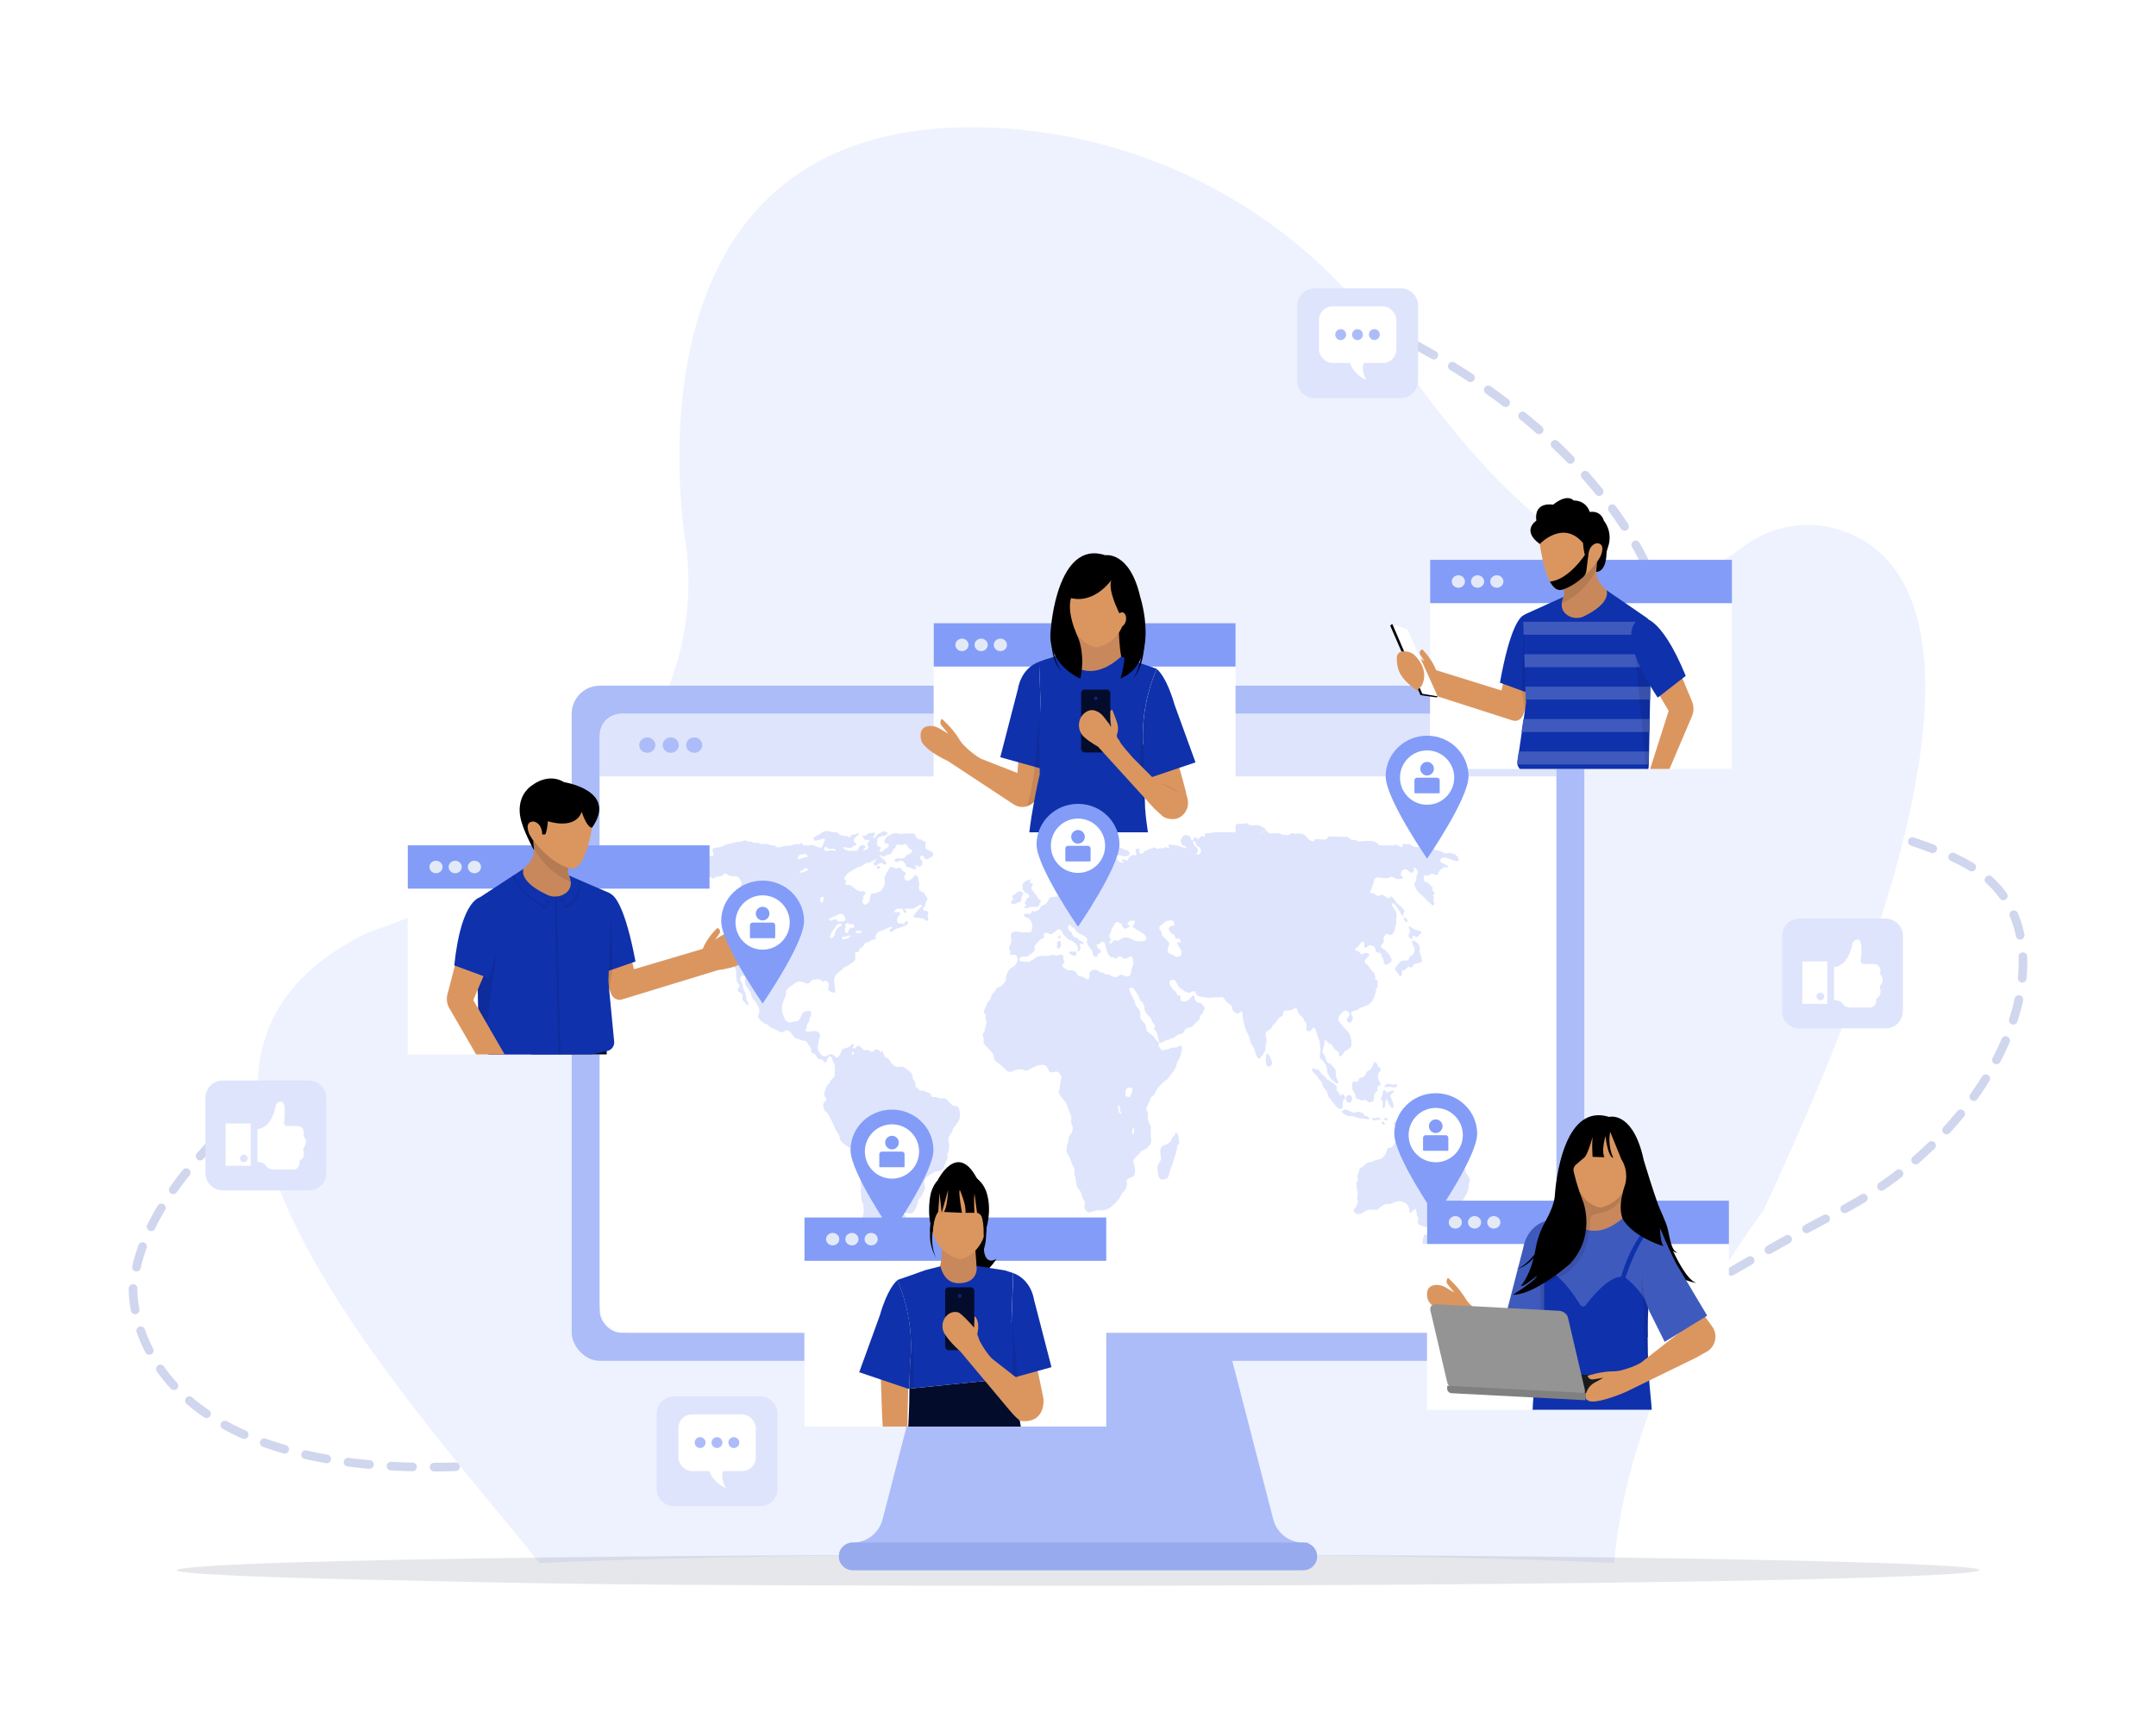 <?xml version="1.0" encoding="UTF-8"?>
<svg xmlns="http://www.w3.org/2000/svg" version="1.1" viewBox="0 0 5000 4000">
  <rect x="0" y="0" width="5000" height="4000" fill="#333333" stroke="none"/>
  <defs>
    <style>
      .cls-1 {
        fill: #0f31ac;
      }

      .cls-1, .cls-2, .cls-3, .cls-4, .cls-5, .cls-6, .cls-7, .cls-8, .cls-9, .cls-10, .cls-11, .cls-12, .cls-13, .cls-14, .cls-15, .cls-16, .cls-17, .cls-18, .cls-19, .cls-20, .cls-21, .cls-22 {
        stroke-width: 0px;
      }

      .cls-2 {
        fill: #0b2581;
      }

      .cls-3 {
        fill: #3f5abd;
      }

      .cls-4 {
        fill: #e3e9f7;
      }

      .cls-5 {
        fill: #c9885b;
      }

      .cls-6 {
        fill: #829cf8;
      }

      .cls-7 {
        fill: #1a1a1a;
      }

      .cls-23 {
        stroke: #829cf8;
        stroke-dasharray: 0 28.5;
        stroke-width: 5px;
      }

      .cls-23, .cls-24 {
        fill: none;
        stroke-miterlimit: 10;
      }

      .cls-8 {
        fill: #040c2b;
      }

      .cls-9, .cls-11, .cls-12 {
        fill: #000;
      }

      .cls-10 {
        fill: #96aaed;
      }

      .cls-11 {
        opacity: 0;
      }

      .cls-12, .cls-20 {
        opacity: .1;
      }

      .cls-13 {
        fill: #262c84;
      }

      .cls-24 {
        stroke: #0f31ac;
        stroke-dasharray: 0 0 0 0 0 0 50 50 50 50 50 50;
        stroke-linecap: round;
        stroke-width: 20px;
      }

      .cls-14 {
        fill: gray;
      }

      .cls-15 {
        fill: #db965f;
      }

      .cls-25 {
        opacity: .2;
      }

      .cls-16 {
        fill: #6366ed;
      }

      .cls-17 {
        fill: #dee4fc;
      }

      .cls-18 {
        fill: #949494;
      }

      .cls-19 {
        fill: #fff;
      }

      .cls-20 {
        fill: #040c2b;
      }

      .cls-21 {
        fill: #f9fbfd;
      }

      .cls-22 {
        fill: #acbcf8;
      }
    </style>
  </defs>
  <g id="Background">
    <polyline class="cls-19" points="0 0 5000 0 5000 4000 0 4000"/>
    <g class="cls-25">
      <path class="cls-24" d="M1276.6,3384c508.9-126.3,1087.1-254.9,1985-233,502.1,12.2,615.9-143.6,996.5-337.3,339.2-172.7,505.8-516.1,403.5-710.7-103.3-196.5-417.9-118.2-675.6-410.7-117.4-133.2-96.7-226.6-164.5-374.3-214.5-467.7-1018.7-833.3-1415.2-639.8-523.9,255.6-76,1360-661.6,1661.6-370.4,190.8-650.4-175.5-1016.1,104.2-181.2,138.6-402.9,332.9-420,544,0,0-24,516,968,396Z"/>
      <path class="cls-22" d="M4088.1,2809.3s-92.2,122.2-184.4,289.9c-83.1,151.2-146.3,355-160.3,525.1-39.1-1.9-82.1-3.6-128.6-5.2-275.3-9.8-672.8-15.9-1114.8-15.9s-947.4,7.9-1220.8,20.1c-9.4.4-18.6.8-27.6,1.3-341.3-423-1028.5-1159.9-396.1-1463.1,0,0,46.3-14.1,115.8-44.4,219.8-95.9,671.6-354.1,621.4-840.9,0,0-17.1-90.8-17.1-217.2,0-295.6,93.6-785.5,718.2-763.1,378.3,13.6,726.7,206.1,937.3,514.2,206.6,302.2,536.9,674,806,461.8,62.1-49,144.2-67.2,220.9-45.6,193.6,54.4,413.6,336-169.8,1583.2Z"/>
    </g>
    <path class="cls-20" d="M4590.5,3640.8c0,20-935.9,36.2-2090.5,36.2s-1233.3-5.2-1616.7-13.3c-88.3-1.9-166.1-3.9-231.7-6-43.3-1.4-81.3-2.9-113.6-4.4-83.1-3.9-128.5-8.1-128.5-12.5s73.7-10.9,205.2-15.7c53.9-1.9,117.4-3.8,189.6-5.5,379.7-9.1,997.8-15,1695.7-15s1166.1,4.6,1548.5,11.9c336.8,6.4,542,15,542,24.3Z"/>
  </g>
  <g id="Design">
    <g>
      <g>
        <path class="cls-17" d="M716.4,2760.2h-199.8c-22.2,0-40.2-18-40.2-40.2v-174.3c0-22.2,18-40.2,40.2-40.2h199.8c22.2,0,40.2,18,40.2,40.2v174.3c0,22.2-18,40.2-40.2,40.2Z"/>
        <g>
          <path class="cls-19" d="M523.3,2605.1v98.2h58.2v-98.2h-58.2ZM565.4,2694.9c-5,0-9-3.9-9-8.7s4-8.7,9-8.7,9,3.9,9,8.7-4,8.7-9,8.7Z"/>
          <path class="cls-19" d="M596.9,2618.1v76.9s10.7-2.7,19.6,7.5c.4.4.7.9,1,1.5,1,2,5.2,8,21.2,8h42.3c.4,0,.8,0,1.3-.1,2.9-.5,12.8-3.4,12.4-16.9,0-2.2,1-4.2,2.9-5.5,4-2.6,9.7-9,5.8-23.3-.5-1.8-.1-3.7,1-5.2,3.4-4.7,9.7-15.6,1.3-23.7-1.5-1.5-2.2-3.6-1.8-5.7,1.2-5.9,1.8-17.6-11.8-20.5-.5-.1-1-.2-1.5-.2h-25.3c-3.9,0-7-3.3-6.5-7,2.2-18.3,6-64.9-16.8-45.1-1.1,1-1.9,2.3-2.1,3.7-1.7,9.9-10.7,52.5-42.9,55.7Z"/>
        </g>
      </g>
      <g>
        <path class="cls-17" d="M3248.4,923.2h-199.8c-22.2,0-40.2-18-40.2-40.2v-174.3c0-22.2,18-40.2,40.2-40.2h199.8c22.2,0,40.2,18,40.2,40.2v174.3c0,22.2-18,40.2-40.2,40.2Z"/>
        <g>
          <rect class="cls-19" x="3058.8" y="710.4" width="179.6" height="131.4" rx="31.4" ry="31.4"/>
          <path class="cls-19" d="M3169.4,831.2h-41.7s3.7,33.6,41.7,50.2c0,0-20-29.4,0-50.2Z"/>
          <g>
            <circle class="cls-22" cx="3109.5" cy="776.1" r="12.6" transform="translate(1856.2 3725.8) rotate(-81)"/>
            <circle class="cls-22" cx="3148.5" cy="776.1" r="12.6" transform="translate(1889.1 3764.3) rotate(-81)"/>
            <circle class="cls-22" cx="3187.6" cy="776.1" r="12.6" transform="translate(1922.1 3802.8) rotate(-81)"/>
          </g>
        </g>
      </g>
    </g>
    <g>
      <g>
        <path class="cls-22" d="M3054.5,3609c0,8.8-3.6,16.8-9.4,22.6-3.8,3.8-8.5,6.6-13.8,8.1-2.8.8-5.8,1.2-8.8,1.2h-1045.1c-3.3,0-6.5-.5-9.5-1.4-1-.3-2-.7-2.9-1.1-1-.4-1.9-.9-2.8-1.4-.7-.4-1.4-.8-2.1-1.3-3.8-2.5-7-5.7-9.5-9.5-.4-.7-.9-1.4-1.3-2.1-.5-.9-.9-1.8-1.4-2.8-.4-1-.8-1.9-1.1-2.9-.9-3-1.4-6.2-1.4-9.5l1.4-9.5c.3-1,.7-2,1.1-2.9l1.4-2.8c.4-.7.8-1.4,1.3-2.1l4.2-5.2c1.6-1.6,3.3-3,5.2-4.2.7-.4,1.4-.9,2.1-1.3.9-.5,1.8-.9,2.8-1.4,1-.4,1.9-.8,2.9-1.1,3-.9,6.2-1.4,9.5-1.4,32.7,0,61.2-22.1,69.4-53.7l12.1-46.7,71.2-275.3,11.8-45.7,16.9-65.2,12.5-48.3h657.2l12.5,48.3,9.6,36.9,7.3,28.3,11.8,45.7,12.9,49.8,58.3,225.5,12.1,46.7c8.2,31.6,36.7,53.7,69.4,53.7s6.5.5,9.5,1.4c1,.3,2,.7,2.9,1.1,1,.4,1.9.9,2.8,1.4.7.4,1.4.8,2.1,1.3,3.8,2.5,7,5.7,9.5,9.5.4.7.9,1.4,1.3,2.1.5.9.9,1.8,1.4,2.8.4,1,.8,1.9,1.1,2.9.9,3,1.4,6.2,1.4,9.5Z"/>
        <polygon class="cls-11" points="2869.8 3201.3 2130.2 3201.3 2142 3155.6 2158.9 3090.4 2171.4 3042.1 2828.6 3042.1 2841.1 3090.4 2850.7 3127.3 2858 3155.6 2869.8 3201.3"/>
        <rect class="cls-22" x="1325.8" y="1590" width="2348.5" height="1565.6" rx="65.2" ry="65.2"/>
        <rect class="cls-21" x="1391" y="1655.2" width="2218" height="1435.2" rx="50" ry="50"/>
        <path class="cls-19" d="M3609,1800v1225.1c0,36-29.2,65.2-65.2,65.2H1456.2c-36,0-65.2-29.2-65.2-65.2v-1225.1h2218Z"/>
        <path class="cls-17" d="M3609,1707.4v93H1391v-93c0-28.8,23.3-52.1,52.1-52.1h2113.7c28.8,0,52.1,23.3,52.1,52.1Z"/>
        <g>
          <ellipse class="cls-22" cx="1501.1" cy="1727.8" rx="18.7" ry="17.8"/>
          <ellipse class="cls-22" cx="1555.5" cy="1727.8" rx="18.7" ry="17.8"/>
          <ellipse class="cls-22" cx="1610" cy="1727.8" rx="18.7" ry="17.8"/>
        </g>
        <path class="cls-10" d="M3054.5,3609c0,8.8-3.6,16.8-9.4,22.6-3.8,3.8-8.5,6.6-13.8,8.1-2.8.8-5.8,1.2-8.8,1.2h-1045.1c-3.3,0-6.5-.5-9.5-1.4-1-.3-2-.7-2.9-1.1-1-.4-1.9-.9-2.8-1.4-.7-.4-1.4-.8-2.1-1.3-3.8-2.5-7-5.7-9.5-9.5-.4-.7-.9-1.4-1.3-2.1-.5-.9-.9-1.8-1.4-2.8-.4-1-.8-1.9-1.1-2.9-.9-3-1.4-6.2-1.4-9.5l1.4-9.5c.3-1,.7-2,1.1-2.9l1.4-2.8c.4-.7.8-1.4,1.3-2.1l4.2-5.2c1.6-1.6,3.3-3,5.2-4.2.7-.4,1.4-.9,2.1-1.3.9-.5,1.8-.9,2.8-1.4,1-.4,1.9-.8,2.9-1.1,3-.9,6.2-1.4,9.5-1.4h1045.1c3.3,0,6.5.5,9.5,1.4,1,.3,2,.7,2.9,1.1,1,.4,1.9.9,2.8,1.4.7.4,1.4.8,2.1,1.3,3.8,2.5,7,5.7,9.5,9.5.4.7.9,1.4,1.3,2.1.5.9.9,1.8,1.4,2.8.4,1,.8,1.9,1.1,2.9.9,3,1.4,6.2,1.4,9.5Z"/>
        <g>
          <path class="cls-17" d="M2459.1,2170.3c-3.8-4.9-7.5,5.7-2.6,6.7,1.7-1.2,3-2.9,2.6-6.7ZM2451.6,2184.6c0,5,.4,8.2-.4,12.6,2.4,5.5,7.7.6,9-3.1,1.9-12.4-3.5-15.8-8.6-9.4ZM2478.9,2208.4c2.7,5.4,8.4,7.2,14.5,8.5,2.2-2,2.4-6.4,3.4-9.9-5.4.1-14-2.4-17.9,1.3ZM2478.9,2208.4c2.7,5.4,8.4,7.2,14.5,8.5,2.2-2,2.4-6.4,3.4-9.9-5.4.1-14-2.4-17.9,1.3ZM2451.6,2184.6c0,5,.4,8.2-.4,12.6,2.4,5.5,7.7.6,9-3.1,1.9-12.4-3.5-15.8-8.6-9.4ZM2459.1,2170.3c-3.8-4.9-7.5,5.7-2.6,6.7,1.7-1.2,3-2.9,2.6-6.7ZM2459.1,2170.3c-3.8-4.9-7.5,5.7-2.6,6.7,1.7-1.2,3-2.9,2.6-6.7ZM2451.6,2184.6c0,5,.4,8.2-.4,12.6,2.4,5.5,7.7.6,9-3.1,1.9-12.4-3.5-15.8-8.6-9.4ZM2478.9,2208.4c2.7,5.4,8.4,7.2,14.5,8.5,2.2-2,2.4-6.4,3.4-9.9-5.4.1-14-2.4-17.9,1.3ZM2478.9,2208.4c2.7,5.4,8.4,7.2,14.5,8.5,2.2-2,2.4-6.4,3.4-9.9-5.4.1-14-2.4-17.9,1.3ZM2451.6,2184.6c0,5,.4,8.2-.4,12.6,2.4,5.5,7.7.6,9-3.1,1.9-12.4-3.5-15.8-8.6-9.4ZM2459.1,2170.3c-3.8-4.9-7.5,5.7-2.6,6.7,1.7-1.2,3-2.9,2.6-6.7ZM2459.1,2170.3c-3.8-4.9-7.5,5.7-2.6,6.7,1.7-1.2,3-2.9,2.6-6.7ZM2451.6,2184.6c0,5,.4,8.2-.4,12.6,2.4,5.5,7.7.6,9-3.1,1.9-12.4-3.5-15.8-8.6-9.4ZM2478.9,2208.4c2.7,5.4,8.4,7.2,14.5,8.5,2.2-2,2.4-6.4,3.4-9.9-5.4.1-14-2.4-17.9,1.3ZM2478.9,2208.4c2.7,5.4,8.4,7.2,14.5,8.5,2.2-2,2.4-6.4,3.4-9.9-5.4.1-14-2.4-17.9,1.3ZM2451.6,2184.6c0,5,.4,8.2-.4,12.6,2.4,5.5,7.7.6,9-3.1,1.9-12.4-3.5-15.8-8.6-9.4ZM2459.1,2170.3c-3.8-4.9-7.5,5.7-2.6,6.7,1.7-1.2,3-2.9,2.6-6.7ZM2459.1,2170.3c-3.8-4.9-7.5,5.7-2.6,6.7,1.7-1.2,3-2.9,2.6-6.7ZM2451.6,2184.6c0,5,.4,8.2-.4,12.6,2.4,5.5,7.7.6,9-3.1,1.9-12.4-3.5-15.8-8.6-9.4ZM2478.9,2208.4c2.7,5.4,8.4,7.2,14.5,8.5,2.2-2,2.4-6.4,3.4-9.9-5.4.1-14-2.4-17.9,1.3ZM2478.9,2208.4c2.7,5.4,8.4,7.2,14.5,8.5,2.2-2,2.4-6.4,3.4-9.9-5.4.1-14-2.4-17.9,1.3ZM2451.6,2184.6c0,5,.4,8.2-.4,12.6,2.4,5.5,7.7.6,9-3.1,1.9-12.4-3.5-15.8-8.6-9.4ZM2456.5,2177c1.7-1.2,3-2.9,2.6-6.7-3.8-4.9-7.5,5.7-2.6,6.7ZM3358.6,1977.9c-2.3,0-3.8,1-5.6.9-3.6-.1-8-3.3-12.3-4.9-7.3-2.7-16.6-3.9-23.5-6.3-1.3-.4-2.5-1.8-3.7-2.2-1.3-.4-2.9,0-4.5-.4-1.7-.5-3.2-2-4.8-2.2-3.4-.6-6.5.9-10.1,1.3-5,.6-10.5.2-14.6-.9-5.1-1.4-9-5.8-13.1-6.3-1.7-.2-3.8.9-5.6.9-3.2,0-6.1-2.1-8.2,0-2.2,1.8,2,4.4-.4,6.3-5.4,1.1-11.2-5.9-14.9-5.8-2.9,0-4.4,2.5-6.7,2.7-1.2.1-2.8-.7-4.5-.9-7.1-.7-17.7.9-24.6,0-4.8-.6-6.7-5-11.2-7.2-8.4-4.1-19.4-3.5-28-2.7-3.8.4-7.6,1.6-11.6.9-1.8-.3-3.9-2.1-6.3-2.7-3.7-.9-8-.4-10.5-1.3-3.7-1.5-6.4-5.9-10.1-6.7-3.3-.7-7.1.6-10.8.4-10.5-.3-21.6-1.6-32.8-.9-1.9,1.6-1.4,4.5-3.7,5.8-6,3.3-19.1-1.5-26.5.4-2.4,1.3-2.5,4.5-4.8,4.9-2,.4-7-2.2-9-3.6-2.1-1.5-3.4-4.7-5.6-6.7-3-2.8-7.7-6.4-10.5-7.2-5.1-1.4-12.4.2-18.7-.5-1.6-.2-3.9-1.2-5.6-.9-3.2.6-6.2,4.8-10.1,4.9-1.9,0-4-1.1-6.3-1.3-1.7-.2-3.7.3-5.2,0-2.1-.4-3.8-2.3-6-2.7-3.7-.7-9.4-.9-13.8-.9s-6.4,1.4-9.3.5c-4.5-1.4-6.7-5.6-10.4-7.2-.9-7.1-4.2-6.4-9-8.5-1.5-.7-2.8-2.3-4.1-2.7-7.2-2.3-15.3.6-23.1-.9-2.6-.5-4.7-4-7.5-4.5-2.9-.6-6.4,1.3-10.4,1.8-3.8.5-7.9-1-11.2,0-2.1.6-3.5,3.1-5.6,4-2.1,1-4.6,1.7-6.7,1.8-3.5,0-7.3-3.1-11.2-2.7-3.7.4-8.3,4.4-13,5.4-7.8,1.6-15.6,2-20.2,5.8-1.5,2.2,1.9,3.7.4,5.8-5.3,2.3-14.8-.5-19,3.1-1.2,2.5,2,4.9-.4,6.7-3.4-.4-4.1-1.9-6.3-1.8-4.1.2-6.2,7.1-9.3,7.2-2.5,0-3.8-5.1-6.3-4.9-3.1.2-4.5,8-7.1,8.1-3.1,0-2.4-5.1-4.5-8.5-3.1-5-13.9-5.1-17.2-1.3-1,1.1-5.2,9.7-5.2,10.8,0,2,3.3,8.6,4.1,9.4,2.7,2.7,8.6.9,9.3,7.2-7.7-.2-15.7-5.3-24.2-6.7-5.7-1-11.8-.8-17.5-1.3-1.7,2.6,3.9,4.8,1.5,7.6-1.4,1.7-5-1.7-7.1-1.8-2.9-.2-5.4,2.1-9,2.7-1.5.3-3.4-.2-5.2,0-2.3.3-4,1.6-5.6,1.3-2.9-.5-4.5-3.6-6.7-3.6-1.8,0-4.1,2.1-6.3,2.7-1.7.5-3.6,0-4.9.5-1.7.5-3.5,2.6-5.6,3.6-1.8.8-3.8.9-5.2,1.8-3.5,2.1-4.2,6-7.8,6.3-1.6.1-4.7-.5-6-4-.2-2.7,2-2.3,1.5-5.4-1.1-2.5-8-3.6-9.3-.5-2.6,4.6,2.3,7.2,1.9,12.1-.7.4-1.2,1-1.5,1.8-6.8-3.5-12.4,1.2-16.8,4.5-.5,2.5-.2,6.1-2.2,6.7-5.3.9-9.7-4.7-13.4-1.3-.6,4.6,4.8,2,4.1,6.7-8.3,1.2-17.4-6.4-17.5-16.6,6.1-2.3,13.9,1.8,19.8,1.8s11.8-1.7,11.6-7.6c-.2-5-9.4-7.2-13.8-9-5.2-2.1-11.1-5.5-16.4-6.3-1.7-.3-3.5.2-5.2,0-4.8-.6-8.7-3.6-12.3-4-2.5-.3-4.7.7-6.3,0-3.3-1.4-3-4.9-5.6-6.3-4.9-2.6-10.5-.3-16.4-.5-3.6,0-7-1.2-9.7-.9-1.9.2-3.4,1.3-4.9,1.3-1.1,0-3.3-.6-4.1-.5-2.2.4-4.4,3-6.7,4-3.9,1.8-8.5,1.1-12.7,2.2-4.1,1.1-7.5,6.5-11.2,7.2-2.7.5-7.4-1.8-8.6,1.3-.7,3.2,2.2,4.1,1.1,6.3-2.4,5-8.3,6.8-11.6,11.6-.9,1.3-1,3.5-1.9,4.9-1.3,2.1-3.5,3.1-4.5,4.9-1.5,2.9-.9,5.3-3,6.7-3.3,2.3-8.2.8-11.6,2.2-2,.9-3.4,3.3-5.2,4.5-4.7,3-11.3,4-14.2,9.9-.8,5.1,1,8.9,1.5,12.5.3,2.5-.3,4.8.4,7.2,1.2,4.2,6.2,8.5,10.8,8.5,7.1,0,12.6-10.7,18.3-9.4,2.8.6,3.1,5.9,4.5,9,1.3,2.8,7.2,7.5,6.3,12.1-.7,3.7-7.7,5-11.2,4.9-.3-4.1.5-10.7-2.2-13-5.6,3.2-9.6,2.3-11.2,7.6-2,6.7,3.4,11.7,2.6,17.9-.8,6.6-12.2,4.3-17.2,5.4-3.7.8-5.1,6.3-8.2,10.8-2.1,3.1-6.2,6.4-9.3,8.1-1.6.8-3.4.7-4.9,1.8-2.1,1.7-2.8,5.7-5.2,7.6-1.7,1.4-8.3,5.3-10.1,5.4-2.1,0-4.1-2.4-5.6-1.8-2.2.9-2,6.1-4.5,7.2-4.9,2.1-13.2-5.3-14.9,3.6,2.1,5.1,7.5,3.9,11.2,6.7,2.3,1.8,7.2,9.5,7.8,12.5.5,2.5-.3,12.6-1.1,15.2-2.3,7.2-7.7,4.7-14.5,4.5-1.9,0-3.9.6-5.6.4-11.5-.9-23.1-5.8-28.4,4,.4,7.6,1.8,12.7.4,19.3-1,4.9-4.7,9.2-4.5,13.4,0,2.2,2.2,4.2,2.6,7.2.2,1.6-.6,4.9,0,6.3,1.9,4.4,7.1.7,10.4,1.3,3.3.6,7.1,6.3,7.1,10.8,0,3.1-2.5,8.2-4.1,11.2-3.3,5.9-7.6,6.2-12.3,9.4-3.9,2.7-5.6,7.1-7.8,11.7-2.5,5-4,8-3,15.2-3.3,7.9-8.4,12.8-15.3,16.6-2,1.1-4.8,1.5-6.7,3.1-1.5,1.3-2.4,4.8-4.5,7.6-2.6,3.5-5.3,4.9-6.7,7.6-1.1,2.1-1.4,6.2-2.6,9-1.6,3.8-5,5.6-7.1,9.4-1,1.8-1.5,5.3-2.6,7.6-2.4,5.2-6.4,8.9-6,13.4.4,4.4,4.6,5.1,4.9,9,.2,2.2-1.2,3.5-1.1,5.8.1,3.4,2,5.9,2.2,8.5.6,6.7-1.9,9.3-3,13.9-.5,2.2-.3,4.6-.7,6.3-.9,3.3-4.8,6.4-4.9,10.3,0,2.8,2.4,5,2.6,9,.1,2.7-1.1,5.6-.7,8.1.8,4.9,8,10.5,11.2,14.3,4.2,5.1,9.8,9,11.6,14.3,1.5,4.5,1.5,10.5,4.5,13.9,2.2,2.5,5.8,4.1,8.6,6.7,2.6,2.4,5.4,4.6,8.2,7.2,4.5,4.3,11.4,12.8,18.7,12.1,3.8-.3,7.6-4,11.9-4.9,4.4-.9,10.1-1.4,14.6-.9,3.4.4,6.9,2.9,10.4,2.7,3.7-.2,8.1-3.6,12.3-5.8,7.4-3.8,18.4-9.1,29.1-7.2,8.2,1.4,7.8,12.7,13.4,17,6.6.7,11.9-2.9,17.2-1.3,3.9,1.2,8.6,8.3,9,12.1.4,3.9-1.8,9.7-2.2,12.1-1,5.2-1.1,11.5-1.9,14.8-.6,2.6-2.3,4.2-2.2,6.7,0,2.4,2.5,8.1,4.5,11.2,2.5,3.8,6.4,6.7,9.3,10.8,5.5,7.5,7.8,16.6,11.6,26.4,1.4,3.6,4,9.2,4.1,13,0,2.8-1.3,5.3-1.1,8.1.5,6,3.6,8.6,4.1,13.9,1.2,12.5-8.2,16.2-10.1,26.5-.5,2.4,0,5-.4,7.2-.6,3.3-2.6,5.8-3,9-.4,3.2-1,9.3-.7,12.6.4,4.8,4.6,9.2,6.7,13.4,2.2,4.5,4.1,12.1,6.7,17.9,1.5,3.2,3.9,5.9,4.5,8.5.8,3.4,0,8,.4,12.1.3,3.4,1.9,6.3,2.2,9,1.2,8.3,1.4,16.4,4.9,23.3,1.7,3.4,4.8,5.5,7.1,9.9,2.2,4.1,3,9.8,5.2,14.8,2.3,5.2,5.2,8.8,5.2,11.7,0,2.4-1.9,5-1.9,7.6.1,6.9,6.4,13.8,11.2,13.9,2.2,0,4.4-2.2,6.7-2.7,1.4-.3,2.7.3,4.1,0,2.3-.5,4.2-2.4,6-2.7,4.8-.8,9.6.8,14.2.4,7.8-.7,16.7-5.1,21.6-9.4,5.7-4.9,11.6-10.9,16-16.6,3.2-4.2,4.8-9.9,7.8-13.9,2.4-3.1,6.2-4.8,7.8-8.5,1.1-2.5,3.6-10.7,3.7-13,.2-2.7-1.2-4.7-.7-7.2,1.5-8.2,15.2-6.6,17.9-14.3,2.5-7.2,1.1-16.7-.4-23.3-.5-2.5-2.5-6.4-2.2-9,.4-4.5,6.4-8.6,10.8-13,2.7-2.7,4.8-6.7,7.5-9,3.8-3.3,9.2-4,12.7-6.7,3.2-2.5,8.7-9.5,10.1-13.4,1.6-4.5,0-8.1-.4-13-.6-7.7.5-16.5,0-25.5-3.8-4.1-5.3-10.9-7.5-17,.6-5.1,1.5-9.1.4-13.9-.7-2.8-2.7-4.5-3-7.2-.7-7.1,3.5-10.6,5.6-15.7,1.8-4.6,2.9-9.1,4.5-11.7,2-3.2,5.8-4.8,8.2-8.1,1.7-2.3,2.5-5.4,4.1-8.1,4.2-6.9,10.4-14.5,16.4-19.7,3-2.6,6.3-4.1,9-6.7,2.7-2.7,4.9-5.7,7.5-9,4.5-5.9,10.3-13,13.1-20.2.9-2.3.7-5,1.5-7.2,2.4-7.2,7.7-13.1,9.7-21.1.4-1.4.4-3.2.7-4.9,1.1-4.9,3.8-10.6,0-15.7-3.5-1.3-6.6,3.3-11.2,4-4.8.8-9.2.4-13,1.3-2.3.6-4,2.7-6,3.1-1.3.3-3-.3-4.5,0-3,.5-5.5,2.9-7.5,2.7-4.8-.6-7.6-7.2-10.5-10.8.4-2.7,2.1-3.7,1.5-6.7-.5-2.4-3.2-2.8-5.2-4.9-3.4-3.7-6.3-9.1-10.4-12.6-4.6-3.9-10.8-6.4-13.1-12.1-1.5-3.9-1.5-9.8-3.7-13.9-2.7-5.1-9.2-8.2-10.4-13.4-1.3-5.5-.1-9.3-1.1-14.8-1.5-8.2-8.8-10.4-11.2-17.5-.6-2-.5-4.4-1.1-6.3-1.6-5.1-4.8-9.9-7.1-14.3-2.5-4.9-4.8-9.8-6.3-15.7,1.5-2.4,4.8-2.6,7.8-3.1,5.8,5.9,11.2,13.2,14.9,21.5.9,2.1,1.2,4.8,2.2,6.7,1.6,2.9,4.5,4.3,6,6.3,1.9,2.6,3.7,6.1,4.5,9.4.4,2,0,4.1.4,6.7,1.7,9.7,10.5,13.7,14.9,21.5,1.3,2.3,1.8,5.2,3,7.2,2.3,4.1,6.1,6.4,7.1,11.2-.2,2.4-3.1,1.6-3,4.5,1.2,3.6,4.3,4.6,6,8.1,3.2,6.7,3.6,16.2,6.3,23.8,5.8,4.1,11-2.9,16.8-4.9,1.8-.6,3.8-.3,5.6-.9,2.3-.7,4.6-2.8,7.1-3.6,1.2-.4,2.6,0,3.7-.5,2.7-1.2,4.6-4.5,7.8-6.3,4.9-2.7,10.8-2.7,14.2-5.4,3.3-2.5,3.3-7.3,6-9.4,4.1-3.2,8.8-2.3,13.8-4.5,2.5-1.1,4-4.1,6.3-6.3,1.9-1.8,4.3-3.5,6.3-5.8,1.9-2.1,5.3-4.5,6-6.3.4-1,.2-4.3.7-5.8.7-2,3-3.2,4.5-5.4,1.5-2.3,6.5-11.3,6.4-13.9-.2-2.9-7.6-11.3-9.3-12.1-2.8-1.3-5.2-.5-7.1-1.3-2.7-1.2-4.9-4.1-6.3-7.6-1.4-3.5,0-6.2-4.1-9.4-6.9,7.2-11.4,17.4-26.9,14.3-3.4-1.8-1.9-9.4-3.4-13.4-1.6-2.1-4.8.3-6.3-.5-2.3-9.5-10-12.2-14.2-19.3-1.3-2.2-4.4-7.5-4.1-10.3.4-4.1,5.2-6.3,8.2-6.3,8.6.1,9.6,13.8,15.3,18.4,2.3,1.9,5.3,3.2,8.6,5.8,4.6,3.7,10.3,7.3,17.2,5.4,3.2-.9,5.1-4.1,8.6-3.1,2.9.8,3.6,6.7,5.2,8.5,2.7,3,9,4.3,13.8,4.9,3.8.5,8.3,1.3,11.9,1.8,5.7.7,11.2-.5,15.7-.9,3.6-.3,9.2.3,12.3,0,1.3-.1,3.1-1.1,4.5-.9,5,.6,7.6,7.8,10.4,10.8,5,5.2,11.6,7.7,14.2,12.1-3.1,7.4,7.6,15.7,11.6,15.7s5.7-4.4,9.3-5.4c3.9,2.3,2.7,5.8,3,11.7.2,3.9,1.7,10.2,3,15.2,1.3,4.7,2.4,10.1,3.7,14.3,1.6,5.1,4.8,9.9,7.1,14.8,2.7,5.7,3.3,12,5.2,17,1.7,4.4,5,7.6,6.7,11.2,3.6,7.8,5.6,26.5,13.8,25.1,1.8-.3,2.2-2.2,4.1-4.9,1.2-1.7,3.2-3,4.5-4.9.8-1.2,1.2-3.6,2.2-5.4,1.2-2,2.7-2.9,3-4.5.6-3-.6-6.1-.4-9,.3-3.3,2.3-6.2,2.6-9.4.7-7.1-2.4-12.7-2.2-20.2,2.7-6.3,8.7-6.7,12.7-11.2,1.5-1.7,1.9-4.5,3.4-6.3,1.7-2.1,4.4-3.5,6.3-5.8,3.9-4.7,6.5-10.5,10.1-13.4,2.8-2.3,7-2.3,8.2-7.2-.9-10.7,5.2-8.3,12.7-9,2.2-.2,7.8-1.3,10.1-2.2,2.2-.9,4.6-4.5,6.7-4,2.2.5,2.7,5,4.1,8.5.9,2.3,3.2,5.7,5.2,8.1,2.1,2.5,5.4,3.8,7.1,6.3.9,1.3,1.2,3.7,2.2,5.4,2.7,4.2,6.2,6.5,6.3,12.6,0,3-1.6,5.8-1.1,8.5.5,3,3.8,5.4,6.3,5.4,4.9-.1,8.6-9.1,12.3-8.5,3.5.5,5.2,10.5,6.7,15.7,1,3.4,2,5.9,3,8.5,1,2.6,2.7,5.2,3.4,8.1.7,3.1,0,7.3.4,10.8.2,1.9,1.1,3.4,1.1,4.9.2,7.1-1.8,14.2-1.5,20.2.2,4.3,4.8,6,7.5,9,3.1,3.5,7.2,10.2,8.2,14.4,1.2,4.9.9,9.4,2.2,13.5.6,1.7,2,3.5,3,5.4,3.3,6.3,5.7,9.6,10.8,13.4,3,2.2,6.1,5,9.7,5.8,3.8-5.8-2.5-10-3.7-15.7-1.1-5,.5-10.5-1.1-15.2-1.4-4-8.4-11.4-12.3-14.8-2-1.7-5-2.1-6.7-4-2.7-2.9-3-8.8-5.6-13.9-1.6-3.1-4.7-5.5-5.2-8.5-1.3-7.4,2.5-12.1,3.4-18.4.8-6.3-.3-10.1,3-10.3,2-.1,3.6,4.5,5.6,5.8,3.2,2.1,7.1,2.7,9.7,5.8,2.1,2.5,3.2,6.7,6,9.4,3.3,3.3,8.7,4.9,9.7,8.1.7,2.3-.8,7.4,1.9,8.5,6.7-.8,8.7-9.7,12.7-12.6,5.2-3.8,11.9-5.2,14.5-12.1,1.8-27.1-9.3-33.7-19.8-44.8-2.8-3-11-13.1-10.8-17.9.3-6.5,11.5-18.4,16.4-18.8,5.6-.5,10.5,5.1,9.7,10.8-.5,3.2-6.3,5.4-6,10.8.3,4.8,4.9,6.6,7.1,6.3,3-.4,7.2-6,6.7-11.7-.3-3.7-4.3-5.8-4.1-9.4.4-7.3,9.2-6,14.2-8.1,2-.8,3.7-3.6,6-4.5,8.5-3.3,17.9-5.3,25-12.1,7.9-7.6,10.6-18.4,13.1-32.3,5.3-2.9,2.6-10.2,3.4-17.9-.9-3.2-5.1-2.6-6-5.8-.2-2.3,1.1-2.9.7-5.4-1.9-1.9-1.6-5.6-3.3-8.5-.7-1.2-3.3-2.5-4.9-4.5-3.7-4.6-7.1-11.1-9.7-13.4-3.1-2.8-7.1-3.5-7.1-7.6,0-7.2,10.1-11.2,11.9-16.6-2.9-2-6.6-4.5-11.2-4-2.6.3-4.4,3.8-7.1,3.6-3.2-.3-3.6-5-7.1-6.7-3.8-1.9-8.6-.9-8.2-5.8.2-2.7,3.9-3.1,6-4.9,3-2.8,6.4-12.3,11.6-11.7,6.7.8.1,10.4,5.6,14.3,3.7-.9,5-4.9,9-5.8,5.4-1.3,12.2,1,13.8,5.8,1.2,3.6.3,7.5,3.4,9.4,4.6,2.9,8.6.4,10.8,4.9.8,1.6.5,3.9,1.1,5.4,1.1,2.8,3.3,4.2,4.1,7.6,1,4.4-.4,9.2,3.7,10.8,4.4,1.6,15-4.5,15.3-9,.2-3.4-2.8-9.4-4.9-12.5-3.2-4.9-9-10.8-12.3-13.4-2.4-1.9-7.3-2.8-7.5-7.2-.2-4.7,5.3-5.6,6.3-10.3.6-3-.5-4.6-.7-9,2.8-4.1,3.6-9.1,8.2-9.4,3-.2,4.4,2.8,7.5,2.7,3.4-.2,8.3-4.9,9.7-9,.8-2.2,1-6.1,1.9-9.4.8-2.9,2.3-5.9,2.6-8.5.3-2.6-.4-5.4-.4-8.5,0-4.6,1.6-9.4,1.5-12.1-.2-4.2-3.5-9.5-6-13.5-1.2-1.9-8.4-10.4-3.7-12.6,2.4-1.1,6.4,3.9,7.5,5.4,2.4,3.2,4,5.8,5.6,8.1,4.3,6,5.6,13,11.6,15.7,1.6-2,.1-4,.7-6.7.4-1.9,2.1-2.8,1.9-4.9-.2-2.3-5.4-7.2-7.1-9-3-3.2-6.3-5.3-8.6-7.6-6.2-6.5-9.2-14.7-15.7-17-3.4,1.3-1.7,4.3-5.2,4.5-1.9.1-5.7-3-8.2-4.5-2.6-1.6-5.1-4.2-8.6-4-1.7,0-4.8,3.1-7.1,3.1-3.8,0-9.1-6.2-12.3-6.7-1.9-.3-2.6.9-4.1.4-6.2-2,.8-9.7,1.5-11.7.7-2.2.7-4.9,1.1-6.3.5-1.7,2.3-3.7,3-6.3.5-1.8.2-4.1.8-5.8,4-12.3,21.4-2.8,33.2-5.4,2.1-.5,4.4-3.1,7.1-3.1,5.4-.2,8.5,5.3,14.5,5.8,2.1.2,12-.6,12.3-3.1.3-2.7-4.2-4.8-4.5-6.7-1-6.5,3.1-11.7,6-12.6,11.2-3.3,12,8.4,19,7.6,2.4-.3,5.2-3.6,5.6-6.3.4-2.2-1.8-4.9.4-6.3,2.7,1,8,7.3,8.2,10.8.1,3.1-3.5,8.2-3.7,13.4,0,1.9.7,4,.4,5.4-.7,3.5-4.9,5.3-4.8,7.6,1.3,15.2,13.8,24.1,21.6,31.4,7.7,7.1,14.1,14.7,21.3,20.2,1.5-.9,3.1-2.7,3.4-4.9.3-2.6-1.7-4.6-1.9-7.6-.1-2.1,1.3-4,1.1-5.8-.2-2.7-2.5-3.3-2.2-5.4.6-3.3,3.9-2.6,3.7-5.8-.1-2.6-5-3.4-5.6-7.2-.3-2.2,1-2.5.8-5.8-1-2.2-3-2.3-4.9-4-2.3-2.2-3.7-6-6.3-7.2-2.2-1-4.5.2-6.3-1.3-2.8-2.3-2-8-3.4-12.1,2.6-5.8,7.8-2.2,11.9-3.1,1.6-.4,3.4-3.1,5.2-3.6,5-1.3,10.1,3.5,13.4,2.7,2.7-.6,4.9-7.9,7.5-10.8,2.2-2.4,7.8-6.7,11.2-7.2,2.2-.3,5.1,2,7.8-.5-1.4-7.6-17.8-7-18.3-14.8-.2-2.7,2.3-5.6,4.5-6.3,13.8-4.2,24.9,10.2,38.1,6.7,1-12.7-12.2-18.3-23.5-18.4ZM2464.7,2071.2c.3-4.4,5.3-.7,8.2-1.3,3.6-.8,2.8-4.4,5.2-4.9,1.6-.4,3.1,1.7,5.6,1.3,2.7-.3,5-5,7.5-6.3,4.8-2.5,8.6-1.1,9.3-5.8.4-2.6-1.3-6.5-.8-9.4,1.3-6.4,11.3-5.5,10.8-13-.3-4.5-8.1-5.6-9-9.9-.6-2.7.7-7.3,1.5-9,3.4-7.5,14.2-8.2,17.5-14.3,1.6-2.9,1.5-5.8,2.6-7.2,3.1-4,12.5-4.6,15.7-.9,0,10.1-16.8,11.6-17.2,19.7,0,1.8,1.2,4.8,1.5,7.6.3,2.6,0,4.4.4,5.8,1.2,4.4,6.3,7.8,10.1,8.1,8.9.7,22.3-10.3,30.2-2.2-3.4,9.1-15.7,1.6-24.6,5.4-1.8.8-2.9,2.8-4.5,3.6-2.1,1-6,0-6,4,1.8,4.2,4.6-.8,6.7-.9,2.4,0,5.9,3.1,5.6,6.7-.7,8.3-6.8-.3-10.8,0-5.9.4-7.1,10.4-6,17.9-2.7,1.8-5.7,6.8-9.3,7.2-2.3.3-4.1-2.3-7.1-2.7-6.7-.8-13,6.5-19.4,6.3-2.8-.1-5.7-4.1-10.1-4-2.3,0-4,2-6.3,2.2-3,.4-7.7-1.2-7.5-4ZM2600.1,2583.1c-5.2-.7-9-12.8-6.3-20.2h1.1c3.1,2.2,1.5,7.1,2.2,11.2.6,3.5,4.5,5.7,3,9ZM2628.1,2615.8c3.9,2.2,1.7,11.5,0,14.8-4.2-2.1-2.4-11.1-.7-14.8h.7ZM2626.6,2526.6c.5,3.9-2.5,7.2-3.7,10.3-1.2,2.8-.8,5.4-3.4,6.7-4.6.4-8.2-.3-9.7-3.6,1.4-4.2-.3-7.5.8-11.7,1.5-6.2,15-10.4,16-1.8ZM2628.5,2234.8c-.2,3.7-2.7,7.1-4.1,12.1-1.9,7.1-.7,14.2-6.3,16.6-7.7,3.2-12.3-3.7-19.4-3.1-3.7.3-6.5,4.7-10.4,5.4-6.1,1.1-12.6-5.3-19.8-6.3-1.7-.2-3.6.4-4.9,0-1.7-.5-3.1-2.9-4.9-3.6-3.1-1.2-5.5-.5-8.2-1.3-3.7-7.8-22.3-8.3-23.9,3.1-.7,5.1,2.1,12.1-4.1,13-4,.6-8-4.9-13.4-6.3-2.2-.6-5.4-.2-7.1-.9-4.1-1.7-3.6-6.4-7.1-9.4-2-1.7-7.2-4.1-10.5-4.5-2-.3-3.9.7-6,.4-2.5-.3-6.1-2.5-8.2-4-2-1.5-6.2-3.7-6.7-5.8-.8-3.3,5-7.1,5.2-9.9.1-2.1-2.2-3.5-2.6-6.7-.3-2,.7-4.1.4-5.4-.5-2.3-3.7-4.9-6.7-4.9-2.7,0-5.2,2.6-7.5,2.7-3.3.1-8.6-2.2-12.7-1.8-2.5.2-4.8,2-7.1,2.2-6.5.6-11.8-.4-16.8,0-3.7.3-10,1.7-13.4,3.6-1.7,1-3,3.1-5.2,4.5-1,.6-2.4.6-3.7,1.3-2.1,1.2-4.3,3.9-6.3,4.5-2.9.9-7.4-.7-12.7-.5-3.8.2-10,.2-10.1-5.4,0-8.3,11.8-5.3,18.3-6.7,2.5-.6,3.8-3.3,6.7-5.4,1.4-1,3.2-1.2,4.5-2.2,2.3-1.9,5.6-6.4,6-8.5.3-2-1-4.8-.8-6.3.3-1.9,2.1-3.9,4.1-6.3,3.1-3.7,6.6-8.8,10.5-11.2,2.6-1.7,6.2-1.5,7.5-4,.3-2.9-.4-4.5-.4-7.2,1.6-1.8,2.8-3.2,4.1-3.6,4-1,8,3.4,12.7,3.1,2,0,3.8-1.9,6-3.6,1.8-1.5,3.8-2.5,5.6-3.6,2-1.2,3.9-3.9,6.3-4,5.9-.4,8.1,7.4,10.8,11.7,2.2,3.5,8.6,9.6,12.3,12.1,2.1,1.4,4.8,1.5,7.1,2.7,4.8,2.6,14.4,11.3,14.5,17,0,2.9-2.2,5-1.9,7.6,3.7.7,7.7-4.1,7.8-8.5,0-2.8-2.3-4.3-1.9-7.2,1.7-4.4,6.7,0,9-1.8-.4-5-6.1-5.5-9.7-8.1-1.9-1.4-3.2-4.4-5.2-5.4-2.9-1.4-6-1-8.2-3.1-2.1-2-3.1-6.4-5.2-9.4-3-4.3-9.6-5-7.8-14.8.9-1.5,3.1-3.8,4.5-3.1,2.8.8,2.4,3.7,4.5,5.4,1.5,1.2,3.6,1,5.2,2.2,2,1.5,3,5.4,5.2,7.6,3.1,3.2,8.7,5.5,13.1,8.1,4.1,2.4,10.8,5.6,11.6,9.9.5,2.4-.6,5.1-.4,7.2.3,2.7,1.9,5.4,3,7.2,2.9,4.8,6.9,9,10.1,14.8,0,7.9,2.3,12.7,9.7,11.6,2.7-1.7,1.3-4.1,3.4-6.7,2-2.5,6.3-2.2,6.3-5.8,0-5.6-11.2-6.5-9.7-14.8.4-2.6,2.9-1.4,4.8-1.3,3.2-4.4,9.8-10,14.2-3.1,1.9,13.5,5.4,25.4,13.4,32.7,5.7-2.4,8.1,3.9,13.4,2.7,2.6-.6,3.8-4.5,6.4-4.9,4.6-.8,7.6,5.2,11.9,5.8,7,1.1,12.1-8.6,19-3.6.3,6.8,2.1,10.4,1.9,15.2ZM2652.3,2181.9c-3.5.8-9.6,1-13.1.9-10.3-.3-18-9.6-29.8-9-2.7.1-5.1.9-7.1,1.8-3.2,1.4-5.4,4.6-8.2,5.4-3.5.9-8.8-1.1-11.6,0-3.4,1.4-3.8,11.1-10.4,4.5-.4-4.2,4.2-2.4,4.5-5.8-.2-3.3-3.8-5.1-4.1-9-.4-4.4,3.2-6.2,4.5-11.2.4-1.6,0-3.4.4-4.5.7-1.8,2.5-2.9,3.7-4.9,2.2-3.9,4.6-11.5,9-12.1,4.2-.5,6.5,3.7,10.1,3.6,2.5,4.1,3.6,10.8,8.2,11.7,3.8.7,8.3-3.4,11.9-4.9-.9-4.1-4.7-1.9-5.2-5.8-.8-6.8,11.3-9.1,16.4-7.6,3,7.4-4.5,8.8-4.5,13,0,3.9,10,7.5,12.7,9.4,4.5,3.3,9.2,5.7,13.1,8.5,5.1,3.7,9.7,13.9-.4,16.1ZM2740,2214.2c-2.4,3-6.9,4.6-11.2,4.5-4-.1-7.7-3.8-11.6-5.8-3.9-2.1-8.1-2.3-8.9-7.2-.4-2.3.4-8.6,1.1-11.2.7-2.7,2.7-3.3,2.6-5.8-.1-3.1-6.4-8.6-8.6-11.2-3.1-3.6-7.3-6.4-9-10.8-.6-1.6-.4-3.9-1.1-5.8-1.3-3.7-4.6-5.3-4.9-8.1-.2-1.9,1.8-5.8,3.4-7.2,1.6-1.5,4.9-3.3,7.8-5.8,6.1-5.3,11.3-7,20.9-4.5,2.4,1.7,4.1,8.9,1.5,11.2-6.1-.2-11.4,2.6-11.6,7.6-.1,6.1,10.3,12.7,14.6,15.7.4,2.8.6,5.8,2.2,7.2,5.6-2.5,11.2,1.4,11.2,6.7-1.3,3.6-5,0-7.4,1.3-.7,0-.3,1.5-1.1,1.3,1.9,11.1,11.9,12.2,10.1,27.8ZM2775.5,1981.5c-1.1-4.8,2.5-5.3,2.6-9.4.2-7.9-11.7-10.4-11.2-20.2.4,0,.3-.8.4-1.3,5.5-1.3,5.2,4.6,7.5,9,1.9,3.6,6.5,4.3,7.8,5.8,5.8,6.7,1.7,18.6-7.1,16.1ZM2921.3,1934c-.9-2.6,1.9-3.1,3.4-4,2.6-1.6,4.1-3.6,8.2-3.6-.9,5.2-8,7.1-11.6,7.6ZM2478.9,2208.4c2.7,5.4,8.4,7.2,14.5,8.5,2.2-2,2.4-6.4,3.4-9.9-5.4.1-14-2.4-17.9,1.3ZM2451.6,2184.6c0,5,.4,8.2-.4,12.6,2.4,5.5,7.7.6,9-3.1,1.9-12.4-3.5-15.8-8.6-9.4ZM2456.5,2177c1.7-1.2,3-2.9,2.6-6.7-3.8-4.9-7.5,5.7-2.6,6.7ZM2459.1,2170.3c-3.8-4.9-7.5,5.7-2.6,6.7,1.7-1.2,3-2.9,2.6-6.7ZM2451.6,2184.6c0,5,.4,8.2-.4,12.6,2.4,5.5,7.7.6,9-3.1,1.9-12.4-3.5-15.8-8.6-9.4ZM2478.9,2208.4c2.7,5.4,8.4,7.2,14.5,8.5,2.2-2,2.4-6.4,3.4-9.9-5.4.1-14-2.4-17.9,1.3ZM2478.9,2208.4c2.7,5.4,8.4,7.2,14.5,8.5,2.2-2,2.4-6.4,3.4-9.9-5.4.1-14-2.4-17.9,1.3ZM2451.6,2184.6c0,5,.4,8.2-.4,12.6,2.4,5.5,7.7.6,9-3.1,1.9-12.4-3.5-15.8-8.6-9.4ZM2459.1,2170.3c-3.8-4.9-7.5,5.7-2.6,6.7,1.7-1.2,3-2.9,2.6-6.7ZM2459.1,2170.3c-3.8-4.9-7.5,5.7-2.6,6.7,1.7-1.2,3-2.9,2.6-6.7ZM2451.6,2184.6c0,5,.4,8.2-.4,12.6,2.4,5.5,7.7.6,9-3.1,1.9-12.4-3.5-15.8-8.6-9.4ZM2478.9,2208.4c2.7,5.4,8.4,7.2,14.5,8.5,2.2-2,2.4-6.4,3.4-9.9-5.4.1-14-2.4-17.9,1.3ZM2478.9,2208.4c2.7,5.4,8.4,7.2,14.5,8.5,2.2-2,2.4-6.4,3.4-9.9-5.4.1-14-2.4-17.9,1.3ZM2451.6,2184.6c0,5,.4,8.2-.4,12.6,2.4,5.5,7.7.6,9-3.1,1.9-12.4-3.5-15.8-8.6-9.4ZM2459.1,2170.3c-3.8-4.9-7.5,5.7-2.6,6.7,1.7-1.2,3-2.9,2.6-6.7ZM2459.1,2170.3c-3.8-4.9-7.5,5.7-2.6,6.7,1.7-1.2,3-2.9,2.6-6.7ZM2451.6,2184.6c0,5,.4,8.2-.4,12.6,2.4,5.5,7.7.6,9-3.1,1.9-12.4-3.5-15.8-8.6-9.4ZM2478.9,2208.4c2.7,5.4,8.4,7.2,14.5,8.5,2.2-2,2.4-6.4,3.4-9.9-5.4.1-14-2.4-17.9,1.3ZM2478.9,2208.4c2.7,5.4,8.4,7.2,14.5,8.5,2.2-2,2.4-6.4,3.4-9.9-5.4.1-14-2.4-17.9,1.3ZM2451.6,2184.6c0,5,.4,8.2-.4,12.6,2.4,5.5,7.7.6,9-3.1,1.9-12.4-3.5-15.8-8.6-9.4ZM2459.1,2170.3c-3.8-4.9-7.5,5.7-2.6,6.7,1.7-1.2,3-2.9,2.6-6.7Z"/>
          <path class="cls-17" d="M1711,2083.7c-.7-.6-1.3-1.4-1.9-2.2.2-4.3,5.2-7.4,7.1-3.1-.8,2.9-2.9,4.2-5.2,5.4Z"/>
          <path class="cls-17" d="M2041.6,2010.7c0,2.5-7.4,6.6-8.2,1.8-.1-.8,0-2.5,1.5-3.6,2-1.5,6.6-.6,6.7,1.8Z"/>
          <path class="cls-17" d="M2226.7,2584.9c-.2-5.4-3-17.5-6.3-19.3-1.9-1-6.2-.1-9-1.3-8.8-4-14-17.1-23.1-17.9-2-.2-3.8,1-6,.9-3.6,0-9.1-3-13.1-3.6-2.5-.3-5.9.9-7.5,0-2.3-1.4-2.6-6.5-4.5-8.1-1.5-1.2-4.4-1.7-6.7-2.7-3.7-1.7-6.6-3.7-10.8-4-1.3,0-3,.8-4.5.5-2.3-.5-4.2-3.8-6.3-5.4-2.7-2-5.2-3-6.3-5.8,2.4-9.7-4.3-12.4-6-17.9-.8-2.6-.4-5.7-1.1-8.1-1-3.3-3.7-5.3-6.7-8.1-5.4-5-10.2-9.6-17.9-10.8-3.4-.5-6.7,1.2-10.8.9-4.3-.3-9.8-5-13.1-9.4-3.2-4.4-4.7-8.2-7.5-10.3-2.6-2-6-2-7.8-4-.8-.9-.7-2.4-1.5-4.5-1.3-3.3-3.5-5.1-1.9-9-3-1.8-3.1,3.4-6.3,2.7-2.9-4.9-5.3-7.3-11.9-5.8-3,.7-4.7,5.3-8.2,5.4-2.9,0-5.1-3.8-9-4.5-2.9-.5-6.2.9-8.2.5-3.2-.7-4.2-4-7.1-6.3-2.1-1.7-6.3-4.5-7.5-4.5-3.7.1-6.4,9.6-11.6,6.3-2.5-3.8,4.1-5.8,1.1-9.4-2.3-2.7-4.2,1.2-6,2.7-2.1,1.7-4.1,3.5-6.3,4.5-5.1,2.3-8.3,1.1-12.3,3.6-3.7,2.3-3.9,6.2-6,10.8-1.7,3.8-5.6,9.2-8.2,9.4-3.1.3-6.1-5.3-9-6.7-8.5-4.4-12.7,3.9-19.8,4-6.6.1-16-12.7-15.7-20.2.2-4.5,2.2-11.4,2.6-17,.4-4.5,3-7.1,3-11.2,0-5.4-6-9.7-9-10.3-7-1.5-16.6,3.4-24.6-.5-1.5-3,1.8-5.1,2.6-8.1.5-1.7.2-4,.7-5.8.9-2.8,3.4-5.1,4.5-8.1.8-2.3,1-5.7,1.9-8.5,1-3.3,2.8-5.3,3-7.6.3-3-.6-6.5-2.6-8.5-6.2.4-10.3.8-13.8,2.7-8.1,4.4-6.5,17.5-14.5,20.6-2.8,1.1-6.6,1.1-9.7,1.8-2.6.6-5.9,2.3-8.6,2.2-3.2,0-8.9-3.8-10.8-6.3-1.7-2.2-5.9-13.3-6.3-15.2-3.2-13.2.3-25.3,4.5-34.5.9-1.9,2.3-3.8,3-5.8,1-3.1.3-7.8,1.1-11.2,1.4-6.2,8.2-10,13.1-13,5.5-3.4,10.1-8.9,16.4-9.4,3.2-.3,7.8,1,10.8,1.8,2.8.7,5,2.9,7.5,3.1,6.9.6,8.5-5.8,14.2-9.4,5.8,1,9.7-1.2,14.9-.5,3.6.5,6.2,5.1,9,5.4,2.3.2,4.4-2.7,6.7-2.2,2.2.4,6,6.2,6.3,9.4.4,4-2.5,7.7-1.5,12.1,2.9,3.5,7.6,4.7,12,6.4,2.1.8,4.5-.7,4.5-3,0-3-1.3-6.6-1.6-9.6-.2-2.1.2-3.9,0-5.8-.3-3.2-1.5-6.2-1.5-9,0-12.8,8.5-18.7,15.7-23.8,3.1-2.2,5.5-6,8.2-7.6,3.8-2.3,6.6-2.8,9.7-4.9,5.7-3.8,10.5-6.9,14.9-11.2,2-5.8.1-13.6.4-19.3,2-1.5,3.8.7,6,.4,3.4-.9,3.7-6.7,5.6-9,1.1-1.3,4.2-2.3,5.6-3.6,3.4-3.2,4.5-8,7.5-9.4,1.1-.5,3.5-.4,5.2-.9,2.2-.7,5.4-3.9,9-5.4,2.3-1,7.7-1.2,8.6-2.2,1.1-1.3,0-5.1.4-7.2,1.8-10.1,14.5-12.3,22-15.7,5.3-2.4,10.6-6.7,16.4-5.4-1.1,4.8-6.5,3.1-5.6,9,1.3,8.1,10.3-2.4,12.7-3.6,4.6-2.3,12.3-3.7,18.3-6.3,5.2-2.3,14.6-5.8,9.7-13-4.1-.3-6.1,5.8-9.7,7.6-2.5.4-2-2.5-4.1-2.7-2-.2-3.2,2.2-5.2,1.8-2.1-.4-4.9-4.3-5.2-7.2-.8-7.5,5.3-10.6,7.8-16.1-1.7-6.8-9.5-1.4-14.2-4,.4-4,3.9-6.8,7.8-7.6,3.2-.6,10.4-.1,12.3,1.8,1.1,1.1.1,4,1.9,5.8,1.9,2.1,4.2,1.8,6.7,1.3.9-5.1-5.5-3.8-4.8-7.2,5-4,13.2-.7,19.4-1.8,3.6-.6,7.3-3.7,10.4-5.8,3-2,6.9-5.6,10.1-2.2.9,3.7-2.8,4.9-4.5,6.7-4.9,5.2-9.9,11-14,17-1.4,2.1-.1,4.9,2.4,5.1,2.4.2,5.2-.1,7.9.2,1.8.3,4.1.9,6,1.3,2.2.5,4.6.4,6.3.9,3.1.9,4,4.9,7.1,4.9,5.1,0,5.1-6.6,2.2-10.8.9-4.2,2.4-6.4,1.1-9.4-2.3-5.5-10.8,0-11.2-7.2-.3-4.5,3.1-4.3,4.5-7.6-.6-8.6,5.9-9.3,5.2-17-.3-3.2-2.6-3.2-4.5-6.3-1-1.6-1.4-4.6-2.6-5.8-3.9-4-11.8-3.2-12.3-10.8-.2-4.5.9-8.2.4-13-.5-4.5-3.1-17.1-6.3-17.9-4.2-1.1-8.4,7.5-13.4,10.3-2.7,1.6-6.6,3.3-9.3,2.7-1.8-.4-5.3-3.5-5.6-7.6-.3-4.7,2.6-4.8,3.4-9.9-.6-3-3.2-2.3-5.6-4.5-2.7-2.5-4.9-7.9-8.6-8.5-1.8-.3-4.2,1.6-6,1.8-5.5.5-10.3-4.3-14.5-3.1-5,1.4-4.8,10.8-9.7,12.6.7,4.4-4.3,7.3-4.8,10.8-.4,2.3.6,5.1.7,7.2,1.1,21.4-13.6,31.5-31,30.9-3.4,3.9-2.6,11.2-4.5,16.6-1.6,4.5-7.1,9.3-10.8,9-2.8-.3-6-4.9-6-8.1,0-3.8,4.6-5.9,1.9-10.3.4-3,5.9-4.7,5.2-9.4-.7-4.9-6.4-2.4-11.6-3.1-3.7-.6-8.6-3.2-12-5.4-4.4-2.9-8.1-8.6-13.8-9.4-3.2-.5-6.3,1.3-7.8-.9-1.7-2.4.7-6,.7-7.6,0-2.7-4.3-3.6-4.5-6.3-.1-1.9,4-7.8,5.6-9.4,2.9-3.1,8.3-6.3,13.1-9.4,4.6-3,10-6.3,14.5-8.1,1.9-.8,4.1-.5,6-1.3,4.7-2.1,7.8-6.1,12.3-7.6,2.3-.8,4.9-.6,7.5-1.3,6.2-1.7,10.8-7,16-8.1-1.2,5.2-6,6-7.1,11.2,4.5,9.9,12.2-2.3,17.5-2.2,4.8,0,9.7,8.2,12.7.4-1.1-4.2-4.4-6.6-7.5-9-2.9-2.2-7.4-4.2-7.1-9,3.4-1.8,4.8,3.1,7.8,3.1,1.7,0,3.9-2.4,5.6-3.1,3.9-1.6,10.4-2.1,13.4-5.4,1.8-2,1.6-5.1,3-7.6,1.2-2.1,4.3-2.8,5.6-4.9,1.6-2.7.2-4.9,2.2-6.3,4.4-2.3,9.7.5,14.5,0,2.3-.3,3.8-2.4,6-2.2,4.2.4,6.4,8.5,9.3,10.8,2.1,1.7,6,1.6,6.3,4.9.7,6.5-7.1,7-11.9,10.3-2.4,1.6-3.4,5.4-6.3,6.7-7.9,3.6-19.9-4-22.4,6.3,3.6,6.5,10.3-.4,14.9-.4,3.3,0,7.3,3.7,9.3,6.3,1.7,2.2,2.4,6.6,4.5,8.1,1.4,1,3.9.7,5.6,1.3,5.5,2,10,5.6,16,4,2.1-4.3-4.3-5.6-1.9-9,4,.4,6.6,2.5,9.7,4,4.3-3.8,7.2-4.2,7.1-10.3-.1-5.1-5.7-5.3-5.6-11.2,0-3.3,2-4.8,4.1-4.9,4.8-.2,6.2,8.3,9.7,9,2.1.4,8.4-3.3,9.7-4,1.8-1.1,7.3-5,7.5-7.2.3-3.3-5.8-7.6-8.6-9-4-2-8.1-1.7-9.7-5.8-.9-2.3.5-4.7-1.1-6.3-.2-2.4,2.5-3.9,1.9-6.3-.6-2.4-2.8-2-5.6-3.6-2-1.1-3.9-3.5-5.6-4-2.3-.7-4.6-.1-6.3-.9-6.6-2.9-5.4-9.5-9.7-12.6-5.6.8-10.5-2.4-14.5.5-5-3.3-12.6.8-19,0-1.9-.2-3.7-1.6-5.6-1.8-9.8-1-23.3,6.4-27.2,11.7-.7,1-3.6,6.8-3,9.4,1.1,4.8,8.5,1.3,10.4,5.8-.5,5.6-5.4,8.4-9.3,10.8-3.7,2.2-8.4,7.8-12.3,4.9-1.5-4.8,4.4-4.8,3-9-1.1-3.1-5.8-1.1-7.8-4-2.9-4.1.6-10-.4-16.1,4.2-9.2,20.3-4,24.6-13-.6-2.9-3-1.3-4.9-2.2-2-1-2.4-3.1-4.5-3.1-1.9,0-4.4,2.5-6.7,3.6-2.6,1.2-5.3,2.1-7.1,3.6-4.2,3.2-5.8,11.4-10.8,9.9-1.1-4.9,4.7-7.4,4.1-11.7-1.2-2.8-4.6-1.6-7.1-1.3-7.1.8-12.2,2.6-14.9,7.2-2.4-.4-5.8-2-7.5.4,1.6,3.4,4.9,8.7,8.6,9.4,2.6.5,5.3-2.4,7.8,0,.6,4.8-4.7,4.7-4.9,9.4-.1,2.8,2.9,4.4,2.6,7.2-.4,3.8-8.8,8.6-11.9,6.3,0-4.4,4.9-3.1,4.9-7.2,0-1.7-2.4-4.1-4.1-4.5-3.1-.6-8,2-10.1,4.5-1.8,2.1-1.6,5.9-3.7,7.6-3.3,2.7-7.7,1.2-11.6,1.3-7.5.2-11.8.7-17.2-2.7-1.6-1-4.7-2.8-4.5-5.8,5.9-.3,11.5,3.3,18.3,1.8,2.4-.6,3.3-3.2,5.6-4.5,2.5-1.4,5.6,0,6.3-3.1-.2-5.4-5.5-3.8-6-8.1-.3-2.4,2.8-7.6,4.8-9.9,2.3-2.6,6.3-3,7.1-6.3-1.9-4.6-5.9.3-9,.9-1.8.3-3.6-.5-5.2,0-3.8,1-5.7,5.1-8.2,6.7-.8-.2-1.4-.6-1.9-1.1-1.6-1.7-4-2.5-6.2-1.9-2.4.6-4.7-.7-7.2-1.4-1.8-.5-3.9-.5-5.2-.9-3-1-4.9-5.4-8.6-6.7-2.1-.7-5.7,0-9.3-.4-6.2-.9-11.9-3.1-17.2-2.2-6.4,1.1-10.5,6.5-15.7,9-6.3,3-17.2,7-8.6,13.4,8.5-.4,15.7-4.8,23.1-4.9.8,5.5-2.5,10-4.1,13.9-1.2,2.8-.9,4.7-2.2,5.8-5.3,4.3-14.8-3.7-21.6-4.9-3.8-.7-7,1.2-10.4,1.3-3.6.1-6.8-2-10.1,0-2.9-1.1-2.4-5.3-5.2-5.8-2.1-.4-4.4,2.4-6.3,2.7-1.9.3-3.6-.6-5.6-.4-3.7.2-7.8,2.1-11.9,3.1-4.6,1.1-9.1.5-13.4.9-6,.6-12.5,4.3-18.3,3.6-3.1-.4-5.6-3.8-8.6-4.5-2.1-.5-4.5,0-6.7-.4-2.3-.5-4.2-1.8-6.3-2.2-5.6-1.3-12.2,0-17.9-.9-2.5-.4-4.6-2.3-7.1-2.7-2.7-.5-5.8.5-8.6,0-1.8-.3-3.4-1.8-5.2-2.2-2.3-.6-4.9,0-7.1-.4-2.4-.5-4.4-2.6-6.7-2.7-3.5-.2-6.9,1.9-10.1,2.7-3.6.8-7.1.5-10.8.9-4.6.5-9.5,2.8-14.6,3.6-5.2.8-9.8,2.3-14.2,4.5-5,2.5-9.1,3.6-14.2,4.5-4.4.8-10.3.1-13.4,5.4.8,3.7,3.4,7.5,2.2,12.1-2.5,6.4-8.1.7-12.3.4-3.8-.2-10.3,1.6-14.5,2.7-4.7,1.2-11.1,2.7-10.8,7.6.4,8.2,16.6,1.6,20.5,5.4.6,6.1-6.7,5-11.9,5.8-2.4.4-4.8,2.5-6.7,2.7-1.9.2-3.8-1-5.2-.9-3.7.3-6.7,3.2-11.6,4.9-3,1.1-10.6,3.8-10.8,6.3-.4,3.9,7.9,6.9,12.3,9.4,5.9,3.3,9.2,5.3,14.5,6.7,5.8,1.5,16.3,1.2,22,.5,2.2-.3,4.9-1.5,6.3-1.3,3.6.4,3.6,3.7,6.7,4,3.7.4,5.4-2.6,9-3.6,3.6-1,8.3-.3,11.9-2.2,3.7-1.9,5.2-5.6,7.8-5.8,4.3-.4,6.5,4.8,11.2,5.8,7.6,1.6,13.6-.6,19,2.7,4.3,2.6,6.6,10.4,8.6,13.4.9,1.3-2.4,4.7-2.6,6.7-.2,1.4.8,3.5.7,5.4-.2,4.7-3.3,7.8-.7,10.3,2.7,2.8,7.2-3.8,9.7.5,2.5,4.3-2.4,5.9-3,9.9-.7,4.6,1.2,9.1,1.1,13.4,0,1.9-.5,6.5-1.1,8.1-1.1,3.1-4.9,3.1-5.2,6.3-.5,5.1,6.2,8.7,6.7,13,.4,3.1-2.1,8.7-3,11.2-2.5,7.1-6.5,13.1-10.8,19.3-4,5.8-10,11.2-12.7,17-1.5,3.2-1.7,6.9-3,9.9-1.9,4.3-5.2,6.4-7.1,10.8-.7,6.2-.2,11.7,0,17.5.3,5.8-.2,11.6.4,17,.3,3,1.2,8.9,2.6,11.6,1.6,3.2,4.2,2.3,7.5,4.5,2.5,1.7,6.3,5.9,7.1,9,.9,3.4.4,8.6.8,13,.4,4.7.5,10.1,1.5,13.4,1.1,3.7,6,7.3,6,11.6,0,4-4.5,4.4-4.5,8.5,0,6.5,10.7,6.7,11.9,13,.7,3.2-1.3,6.8-.7,9.4.7,3.2,5.1,5.8,6.3,7.2,2.2,2.5,3.5,6.7,7.1,5.8,2.6-4.1-2.1-7.3-3.4-10.8-1.4-3.8-1.4-10.4-3-16.6-1-3.9-3.9-6.9-4.9-10.3-1-3.6-.8-7.3-1.9-10.3-1-2.9-4.5-6.9-4.9-9.9-1.2-10.7,8.2-14.4,10.8-6.3,1.6,4.9-.7,9.3,0,14.4.6,4.1,4.9,8,7.1,11.6,2.5,4.1,4.4,8.1,6.7,10.8,0,.8,0,1.4,0,1.9.1,3.2,1.3,6.3,3.2,8.8,2.2,2.8,4.4,5.5,6.4,8.6,4.1,6.3,10.7,14,9.7,24.7-.3,3.4-3.1,6.4-3,9.9.1,3,3.2,6.6,6,9,3,2.5,5.5,5.4,7.8,6.7,1.7,1,4.7,1.1,6.7,2.2,2.7,1.4,4.8,4.9,7.8,6.7,3.8,2.3,8.8,3.7,13.4,6.3,4.4,2.5,10.3,5.8,13.8,5.8,3.5,0,7.3-4.4,11.2-4.5,9.1-.3,13.1,14,20.5,18.4,1.9,1.1,4.3,1.2,6.7,1.8,1.9.5,3.4,1.5,5.2,2.2,3.9,1.6,8.8,1.5,11.9,3.1,4.8,2.5,8.2,13.3,12.3,16.1.2,2.9-.4,6.8.4,9,1.9,3.1,4.7,2.4,7.8,4.5,3.8,2.5,5,8.8,8.6,10.8,1.2.7,4.4.6,6.3,1.3,4.9,1.8,6.6,8.7,10.8,7.2,2.8-1,2.5-4.4,3-7.6,1.8-2.4,3.9-6.2,6.7-6.3,4.6-.1,5,5.8,6.7,11.2,1,3.1,3.5,5.8,4.1,9,1.1,5.6.6,22.2-.4,25.5-1.2,4.1-5.8,5.8-8.6,10.3-1.3,2.1-2,5.2-3,6.7-1.8,2.7-4.6,3.4-6,5.8-.8,1.4-1.5,4.4-2.2,6.3-2.3,5.7-5.2,9.7-3.4,16.6.8,2.8,4.5,4.7,4.5,8.1,0,3.9-6.9,7.4-7.5,11.7-.4,3.2,2.1,8.9,3,13,.6,3.1,5.5,5.1,7.1,7.2,2.6,3.5,4.7,8.6,7.1,13,4.7,8.7,8.5,19.3,13.1,27.8,2.4,4.4,5.8,8.4,7.5,13,.8,2.3.7,5.1,1.5,7.2,2.7,7.2,14.4,14.8,20.5,18.4,2.8,1.7,6,2.3,8.6,4,4,2.6,11.8,9.7,13.8,13.9,1.8,3.7,2.9,12.9,3.7,18.8,1.1,7.9,0,13.9.4,22.4.2,4.6,1.4,9.3,1.5,13.9,0,1.6-.7,2.8-.7,4.5-.2,5.6,1.1,11.9.7,17.5-.2,3.1-.9,5.5-.7,8.1.2,2.8,1.3,5.2,1.5,7.6.2,2.6-.6,6-.4,8.1.5,5.7,3.9,10.1,4.9,15.2.7,4.1,1.2,12.6.7,17.5-.2,2.6-1.5,5.2-1.9,8.1-.2,2.2.3,4.6,0,6.7-.4,3.1-2,5.6-1.9,8.5.3,6.1,5.9,11,6.7,17,.3,2-.4,4.3-.4,6.3.1,3.7,1.6,6.8,2.2,10.3,1,5.2,0,12.4,4.5,14.8,4.7-1.7-.9-8,1.9-10.8,5.3,1.9,3.6,12.4,5.2,18.8-2.1,1.6-4.6-1.8-6,1.3-1.2,2.7,1.8,5.3,1.9,7.2.2,3.3-2,7.1-1.5,9.4.8,3.8,6.5,3.1,7.5,6.3,1,3.4-1.9,5.8-1.9,9.4,0,3.6,4,10.3,7.1,15.2,1.4,2.3,3.6,3.8,4.9,5.8,1.1,1.9,1.8,5.2,3,6.7,1.3,1.6,4.4,2.5,6.3,4.1,3.2,2.6,6.9,9.2,10.1,11.2,1.4.9,3.4,1.3,5.2,2.3,2.4,1.3,4.9,3.5,7.1,4.5,6.1,2.6,12.2,4.4,17.2,7.2h5.2c1-.7,4.6-.7,5.6,0h.7c3-1,6-2,6.7-5.8-2.3-6.3-10.1-5.5-15.3-9-3.5-2.3-6.8-7.3-9.3-10.8-2.6-3.5-7.8-8.3-7.8-12.6,0-3.5,3.1-4.4,3.7-7.6.5-2.3-.8-3,0-5.8,1.5-5.3,5.7-5.3,5.6-10.7-.3-8.9-14.6-5.2-14.9-14.4-.2-6.1,7.2-5.9,8.2-11.7.4-2.7-.6-3.8-.7-8.1.8-4.4,4.8-5,5.6-9.4-1.6-3.2-5.1-1-7.5-2.7-2.3-1.6-3.3-5.1-3-8.5,3.9-2,11.4,4.8,14.2-1.8,1.4-3.1-1.6-10.8.4-13.9,1.3-2.1,8.4-2.2,11.2-2.7,4-.8,8.6-1.8,10.8-3.6,2.4-1.9,6-7.5,5.6-13-.2-2.6-1.7-3.5-3.4-5.8-1.4-2-2-4.4-3-6.3-1.7-3.1-4.5-2.7-5.2-7.2,5.4-1.2,13.5,5.3,21.3,2.7,3.7-1.3,8.7-10.7,10.5-14.8.5-1.3.5-3.4,1.1-4.9.7-1.7,2-3.1,2.2-4,.6-2.4.3-4.3.7-5.8,1.4-4.6,4.8-6,7.1-9.4,1.7-2.5,2.5-5.5,4.1-8.1,1.8-2.7,3.3-5.2,4.5-7.6,1.1-8.2-2.7-13.9-1.1-21.1,1.8-8.1,11-13,17.5-16.6,2.2-1.2,4.5-3.3,6.4-4,4.5-1.9,10.1-.9,14.2-2.7,7-3.1,7.7-12.1,11.2-19.7,1.6-3.6,3.8-7.3,4.1-9.8.3-2.3-.7-4.4-.4-7.2.3-2.7,2.4-5.1,3-8.1.8-3.9,1.1-9.6,1.1-13.9s-1.4-6.7-1.5-9.9c-.5-11.6,3.5-12.9,7.1-19.3,1.8-3.1,2.5-6.7,3.7-9,6-10.8,16.4-16,15.7-32.3ZM1988.6,2158.6c3.5-.4,8.5-.9,10.1.9-1.2,5.9-11.8,4.4-15.7,2.2.3-2.2,3.2-2.8,5.6-3.1ZM1945.7,2149.6c-5.3,3.8-8.4,9.7-10.1,17.9-.5,2.4-5.7,8.7-8.2,8.1-5.9-1.5,1.6-14.6,3-16.6,1.5-2.2,3.5-4.2,5.2-6.7,1.7-2.5,2.8-5.8,4.5-7.2,2.4-2,10.8-4.4,12.3-2.2-.5,4.8-3.6,4.5-6.7,6.7ZM1961,2177.4c-2.8,1.1-7.7,2.5-8.2-1.3-.6-4.7,4.1-3.6,6.7-4,4.3-.7,9.2-4.5,14.5-2.2-3.4,3.5-7.2,5.4-13.1,7.6ZM1967,2140.7c1.7.2,3.9,2.5,6,2.7,2,.2,3.6-1.3,4.9-.9,3.1,1,4.4,6.6,1.5,9.4-2.4.4-3.4-1.3-5.2-.9-5.1,1-7,12.9-10.8,12.6-3.6-.4-5.5-10.8-1.9-13.9.1-2.7-1.6-3.1-1.5-5.8,1.1-1.7,4.1-3.4,7.1-3.1ZM1952.8,2119.2c3.4,1.1,12.3,12.8,4.9,16.6-.7.4-10.9,1.7-12.7,1.3-2.6-.5-4.1-4.8-6.7-5.4-5.2-1.1-12.1,7.5-15.7.5.9-4,4.6-4.1,8.6-5.4,7-2.3,15.6-9.5,21.6-7.6ZM1920.4,1968.1c6.1.8,13-1,17.2,1.3.9,2.2-1,3.5-2.2,4.5-7.2-6.3-17.7,3.6-24.6-3.1.5-9.5,6.3-8.5,9.7-2.7ZM1905.8,2079.7c7-2,4.2,12.8,0,13-5.8.3-4.7-11.7,0-13ZM1874.1,2016.9c-.5,2.7-3.5,2.3-5.6,3.1-3.6,1.5-8.8,4.5-14.5,3.1.3-3.3,4.7-3.8,7.8-5.8,2.7-1.7,4-4.6,6.7-4.5,2.1,0,3.9,2.4,5.6,4ZM1853.2,1982.9c6.6-.7,18-6.7,19.8,3.1-1.5,2.6-4,1.3-6.3,1.8-5.8,1.2-12,5.6-17.2,4,.5-3.9,2.3-6.2,3.7-9ZM1978.5,2446c-2.8.5-4.2-5.2-1.5-6.7,3.6-2,4.4,6.2,1.5,6.7Z"/>
          <path class="cls-17" d="M3323.5,2864.6c-1.1,5.6-4.7,11.8-9.3,15.7-3.4,2.8-14.1,8.5-15.3.5-.3-2.2,2.1-12.6,3-14.8,2.6-6.3,5.5-2.2,9.7-1.3,4.4.8,8.5-3.2,11.9,0Z"/>
          <path class="cls-17" d="M3294.4,2212.9c1.5,5.4,2.6,10.7,3.7,15.7-4.1,6.1-12.2,3.9-18.3,7.2-2.8,1.6-3.6,7.2-6.4,8.1-2.2.7-3.9-2.3-6-2.2-5.4.1-8,10.8-14.6,8.1-3.8,2.7.1,13-4.5,13.9-3.3.6-5.1-4.5-7.1-7.6-2.4-3.8-5.9-5.9-6-9-.1-3.2,5.4-8.5,7.1-10.8,2.1-2.7,6.3-7.8,9-8.5,5-1.3,10,.6,13.8-1.3,3.3-1.7,3.5-7.9,5.2-9.4,1.5-1.3,3.2-1,4.5-1.8,3.5-2.3,7.2-10,5.2-17.9-1.2-5-8.2-10.5-3.7-16.6,6.6.8,15.3,8.7,16.4,16.6.4,3.1-1,6.2-.8,9.4.1,1.9,1.6,3.8,2.2,6.3Z"/>
          <path class="cls-17" d="M3295.9,2164c-.8,2.3-2.5,1.8-4.1,3.1-1.5,1.3-3.3,5.4-5.2,5.8-3,.7-6.4-3.5-9.3-2.7-3.5,1-1.5,4.2-2.6,8.1-3.1-.8-8.1-4.9-8.2-9,0-2.6,2.7-4.2,3.4-7.2,1.1-5.1-1.8-7.7-3.4-12.6-.1-.7.4-.8.4-1.3,3.6-.9,10.8,7.3,19,9,5.3,1.1,9.8.5,10.1,6.7Z"/>
          <path class="cls-17" d="M3282.1,2619c.4,3.7-5,3.3-5.6.9.1-2.9,4.9-3.8,5.6-.9Z"/>
          <path class="cls-17" d="M3256,2126.3c3.7,2.3,12.6,7.7,6.3,12.6-3.8-1.7-7.8-7.5-6.3-12.6Z"/>
          <path class="cls-17" d="M3238.8,2599.3c4.3-2.8,8.9-8.9,16.4-5.8-1.6,5.6-7.3,5.5-10.8,8.1-3.6,2.6-6.6,7.1-11.2,7.6-.3-.8-.8-1.4-1.5-1.8,0-5,4.1-6.1,7.1-8Z"/>
          <path class="cls-17" d="M3228.8,2515c4.4,0,8.5-1.6,11.5.5-.6,11.2-15,2.7-24.6,4.5-2,.4-2.6,2.3-4.9,1.3.1-3.8,3.5-7.6,7.1-8.1,2.7-.3,6.8,1.8,10.8,1.8Z"/>
          <path class="cls-17" d="M3232.5,2528.9c.4,6.2-6.6,6.9-8.6,11.7,3.1,5.7,4.3,13.7,7.8,18.8-.1,3.4.6,7.9-1.1,9.4-7.5,1.7-11.5-14.5-14.6-20.2-5.7,1.3-.5,23.4-8.2,20.6-3.8-1.3,0-7.7-.8-12.5-.7-4.3-4.2-5.2-4.5-8.5-.2-2.8,2.5-5.7,3.4-8.5,1.2-4.1.4-11.9,4.5-12.1,2-.1,4.7,5,6,5.4,4.5,1.2,9.8-5.5,16-4Z"/>
          <path class="cls-17" d="M3218.7,2595.7c-1.4,3.4-9,1.8-9.7-1.3,1.3-3.5,9.1-2.5,9.7,1.3Z"/>
          <path class="cls-17" d="M3211.6,2606.4c-.4.7-.9,1.3-1.5,1.8-2.8-1.1-5.9-1.9-6.7-5.4,2.1-3.7,8.1-.6,8.2,3.6Z"/>
          <path class="cls-17" d="M3201.5,2595.2c-1.9,3.2-8.5-.3-10.8,3.1-3.9-.1-7.8-.2-8.6-4,1.1-3.3,4.7-1,7.5-1.3,4.5-.5,10.7-4.3,11.9,2.2Z"/>
          <path class="cls-17" d="M3148.9,2766.9c0-4-2.1-7.4-2.6-11.6-.2-1.5.2-3.5,0-5.4-.2-2.8-1.4-5.1-1.1-6.7.5-3,3.4-3.3,4.1-5.8,1.2-4.2-1.4-4.8-1.5-9.9,0-3.5,2.2-5.3,3.7-9.9.7-2.1.7-6.1,1.5-7.6,1-1.9,5.1-3.5,6.7-4.5,5.7-3.4,10.3-9.6,16.1-10.8,1.4-.3,3.4.2,4.5,0,3.4-.7,7.6-4.1,12.3-5.4,4.5-1.2,8.5-.8,11.9-3.1,3.7-2.6,9-9.4,10.4-13.4,1.7-4.9,1.2-9.1,4.5-10.8,1.6-.8,3.2,0,4.8-.4,1.7-.5,5.4-2.7,6.7-4,2.6-2.8,3-7.4,6-10.3,2-2,5.9-5.1,8.6-6.7,1.6-1,4.6-2,6-1.8,5.3.5,7.7,9.4,13.4,7.6,2-.6,4.1-5.8,6-9,2.7-4.6,4.6-10.7,9.3-12.1,3.8-1.1,8,1.7,10.1-2.2.5-2.8-1.8-4.5,0-6.3,4.4.3,11.7,7.4,18.3,7.6,3.5.1,10.1-4.6,10.8,1.8.3,2.9-2.7,5.2-3.4,8.1-.5,2.1.7,3.2-.4,5.4-3,1.4-6.2,2.2-6.3,6.3-.1,5.1,6,7.5,9.7,10.3,2.5,1.9,4.6,4.8,6,5.8,1.1.8,3,1.2,3.7,1.8,2.4,1.9,4.1,6.2,7.5,6.3,3.8.1,7.6-5.7,9.7-11.2,2.5-6.5,2.6-14.3,3.7-21.1.4-2.3,1.7-4.5,2.2-6.7,1.4-6.1,3.4-14.4,7.8-16.6,4.5,5.7,6,16.7,5.2,26,3,2.7,8.2,1.8,8.9,8.1.3,2.2-.9,4.9-.7,7.2.3,3.8,2.6,7.1,3,10.3.7,6-.8,10.9,1.5,15.2,2.9,5.5,8.6,5.3,12.3,11.2,0,3.7,1.1,5.2,1.9,8,.3,1.4,0,3.6.4,4.5,1.2,3,4.4,3.3,5.6,5.8.6,1.2.4,3.6,1.1,5.8,1,3.3,3.5,5.8,5.2,9,1.7,3.1,4.4,6.5,4.8,9,.7,4.5-1.9,7.5-2.6,11.2-.8,4.5,0,10.2-1.5,14.8-1.7,5.4-6,10.7-9.3,17.5-2.7,5.6-6.5,11.9-10.4,15.7-2.4,2.3-5.2,3.6-7.5,5.8-3.6,3.5-6.5,8-9.7,12.1-3.4,4.3-7.4,7.5-10.1,11.2-3.8,5.3-5.7,13.9-12.3,14.8-3.8.5-7.3.1-10.8,1.8-5.5,2.6-9.2,7.5-11.9,7.6-2.9.1-5.5-4.1-8.2-4.5-3-.5-5.3,2.7-9.7,2.7-1.8,0-2.7-1.3-5.2-2.2-5.3-2-11.2-1.9-11.9-9-.4-3.8,2-5.5,1.9-9-.2-3.4-3-4.3-4.1-7.2.7-3.1.9-7-1.9-9,0-2.8.5-4.8,1.5-6.3-2.2,1.1-5,1.8-7.5,3.6-2.7,2-4.7,6.5-7.8,5.8-3-1.2-.7-4.8-1.1-7.6-.3-2.2-4.5-11.4-6.4-13-2.2-1.8-10.1-5.3-12.7-5.8-11.5-2.2-18.9,5.2-28,6.3-2.3.3-4.9-.5-7.1,0-7.5,1.6-15.9,8.7-20.5,13.4-7.7.9-15.5-1.9-23.5.9-7.9,2.8-12.4,10.7-24.6,8.5-2.4-2.5-6.7-3.7-6.7-8.1,0-3.4,4.2-5.6,5.6-8.1,1.5-2.6,4-8.8,4.1-12.6,0-3-1.7-6.5-1.5-10.3.1-2.9,1.5-6.1,1.5-9Z"/>
          <path class="cls-17" d="M3142.6,2580c2-.3,3.6-2.1,5.6-2.2,4.3-.2,8.6,3.9,13.8,3.1,1.1,1.5.4,2.7.4,4.9,4.4,2.8,11.5,2.3,13.8,7.6-3.3,4.2-8.1,1.2-12.3.4-3.8-.6-7.8-.3-11.9-.9-5.2-.7-9.9-4.2-14.9-4.9-3-.5-6.1.5-9,0-3.4-.6-15.9-6.3-16-10.3-.2-4.1,5.6-5.3,10.8-4.5,6.7,1.1,11.2,8.2,19.8,6.7Z"/>
          <path class="cls-17" d="M3152.6,2549.1c-2.8-1-5.5-.4-6.7-1.3-2.6-1.9-2.2-7.3-3-10.3-.8-3.1-3.9-4.7-5.6-9-2.4-6.1-3.5-19.8,3-21.1,2.6-.5,5.3,1.9,7.1,1.3,3.6-1.1,3-6.7,6-9,1.7-1.3,4.7-.7,7.1-1.8,2.4-1.1,4.3-3.9,6-6.3,1.6-2.2,2.8-6,4.8-7.6,2.3-1.8,4.5-1.9,6.3-3.6,4.9-4.5,5-10.7,9-16.1,3.3-4.6,8.6,4.4,9,8.1,1.9,2.9,5.5,3.6,7.1,6.7-2.2,7.9-8.4,8.6-7.1,19.7.2,1.8,1.2,5.2,2.2,7.6,1.1,2.6,4.2,5.5,4.1,7.2-.2,3.4-5.9,3.2-7.1,6.7-1.1,3.3,0,3.5-.4,8.5-1.6,3.7-5.8,4.5-7.1,9-1.6,5.3.2,12.2-3.4,16.1-2.5-.2-5.2,2.6-8.2,2.2-3.3-.4-6.4-5.8-11.6-5.8-2,0-4.3,1.5-6.3,1.3-1.6-.1-2.9-1.9-5.2-2.7Z"/>
          <path class="cls-17" d="M3128.5,2539.1c9.5,0,9.5,17.7,0,17.7s-9.5-17.7,0-17.7Z"/>
          <path class="cls-17" d="M3114.6,2536.9c1.2.2,5.3,7.1,5.2,9-.1,3.2-4.1,3-5.2,7.2-1.8,6.4.8,13.7-2.2,17-1.7,1.2-4.8.9-7.5.9-6.8-5.7-12.1-12.5-17.9-20.2-2.1-2.8-4.7-5.2-6-8.1-1.9-4.3-2.6-9-4.8-13-2-3.5-5.5-6-7.5-9.9-1.6-3.1-1.7-7.3-3.3-10.3-1.5-2.8-4.1-4-6-6.3-1.2-1.5-1.9-3.8-3-5.4-4.7-6.7-13.7-10.3-14.2-20.2,1.9-2.6,3.9,1,7.5,1.8,2.3.5,5-.2,6.7.4,3.4,1.4,5.7,7.7,9.3,11.2,2,1.9,4.6,3.3,6.7,5.4,2.2,2.2,3.8,5.4,5.6,6.7,2.4,1.8,5.8,3,9,5.4,4.3,3.3,12,6.7,13.1,13.5.3,1.7-.7,4.5-.4,5.8.5,2.4,3,3.4,4.5,5.4,1.8,2.5,2.2,6.2,4.8,6.7,2.6.9,2.8-3.6,5.6-3.1Z"/>
          <path class="cls-17" d="M2938.5,2442.8c3.2,1.3,13.9,16.9,10.8,25.6-.9,2.5-4.6,5.6-8.2,4.9-7.4-1.4-6-21.2-3.7-29.1.2-.6.6-1.1,1.1-1.3Z"/>
          <path class="cls-17" d="M2690.4,2669.7c.3-3.6,2.5-9.5,4.9-11.7,3.4-3.1,8.1-2.8,11.6-4.9,2.9-1.8,6.8-4.8,9-8.1,1.8-2.8,1.9-6,3.4-8.1,1-1.4,3.3-1.8,4.5-3.6,1.1-1.6.8-4.5,2.6-6.3,5.2-2.7,6.7,8.7,7.5,16.6.2,2.4,1.3,5.1,1.1,6.3-.5,3.6-3.8,4.3-4.8,6.7-.3,9.8-3.5,18.4-6.3,26.4-2.5,7-3.9,14.6-6,20.6-.7,2.2-2.3,3.9-3,5.8-2.7,7.6-3.7,19.6-8.6,22.9-1.8,1.2-8.6,3.2-10.4,3.1-4.6,0-8.5-4.2-9.7-9-.6-2.5,0-5.2-.4-8.1-.5-3.6-2.2-6.7-1.9-10.8.8-9.1,8.2-13.6,8.6-21.1.3-5.7-2.4-11.3-1.9-17Z"/>
          <path class="cls-17" d="M2932.9,1926.4c-.9,5.2-8,7.1-11.6,7.6-.9-2.6,1.9-3.1,3.4-4,2.6-1.6,4.1-3.6,8.2-3.6Z"/>
          <path class="cls-17" d="M2386.7,2079.3c.4-2.6-1.2-5.7-3.4-7.2-1.2-.8-3.1-.4-4.5-1.3-3.6-2.4-5-7.4-7.1-8.5.3-4.9-1.1-8.5,0-11.7.7-1.9,5.6-7.4,8.2-8.5,3.3-1.4,6.7-.1,8.6-3.1.9-.1,1.4,0,1.9.4,0,2.8-2,3.3-2.2,5.8.5,4.1,6.4,1.5,7.1,5.4-.6,4.2-3.7,5-3.7,8.1,0,2.7,4.5,7.7,6.7,11.2,1.6,2.6,4.5,4.5,6,7.2,1.3,2.3,1.6,5.1,2.6,6.3,2,2.2,6.4,2.6,6.7,5.8.4,4.3-4.4,6-3.7,10.8-5.1,4.8-13.7,2.3-22,3.6-3.8.6-7.9,5.1-11.9,1.3-.9-3,3.3-3.4,3.7-6.3-.3-2.6-3.1-2.3-3.7-4.5,1.1-3.5,4.5-4.2,4.1-9.4,2.1-2.7,6.1-1.7,6.7-5.4Z"/>
          <path class="cls-17" d="M2358.7,2068.5c5-3.7,13.7-.9,14.2,3.6.4,3.4-2.6,3.8-3.7,7.6-1,3.4.2,7.5-1.1,9.9-1.1,2-4.2,1.9-6.3,2.7-4.7,1.7-13.8,8.3-17.5.9.5-4,3.8-4.8,4.9-8.1,0-2.6-2.2-4-1.9-6.7.5-3.4,2.6-2.2,5.6-3.6,2.2-1,3.1-4.2,6-6.3Z"/>
        </g>
      </g>
      <g>
        <path class="cls-23" d="M3312.5,1995.5c-191,342-810,142-810,142"/>
        <path class="cls-23" d="M2068.5,2857.5s620-403,1261-58c0,0,248-427-17-804"/>
        <path class="cls-23" d="M1763.5,2302.5s-58,378,311,532c0,0-211-553,428-701"/>
        <path class="cls-23" d="M1763.5,2216.5c-7.8,18.1,1003-98,1566,603"/>
      </g>
      <g>
        <g>
          <g>
            <rect class="cls-19" x="3309.4" y="2884.3" width="700.1" height="384.7"/>
            <rect class="cls-6" x="3309.7" y="2784.2" width="699.8" height="100.4"/>
            <g>
              <ellipse class="cls-4" cx="3375.1" cy="2834.4" rx="15.3" ry="14.5"/>
              <ellipse class="cls-4" cx="3419.7" cy="2834.4" rx="15.3" ry="14.5"/>
              <ellipse class="cls-4" cx="3464.3" cy="2834.4" rx="15.3" ry="14.5"/>
            </g>
          </g>
          <g>
            <path class="cls-9" d="M3809.8,2718.1s79.8,254.3,127.5,257.4c0,0-169.8-17.2-127.5-257.4Z"/>
            <path class="cls-5" d="M3632.6,2815.5l12.5,60.2,36.7.8,68.1,1.5,27.4-32.1c-4.2-4.5-7.2-13.6-9.5-25-2-10.1-3.3-22-4.2-34.1-2.6-35.6-1.2-73.1-1.2-73.1l-95.4,30.5c-3.1,45.4-34.4,71.2-34.4,71.2Z"/>
            <path class="cls-12" d="M3632.6,2815.5s18.8,31.7,53.5,37.6c1.1-9.3,1.6-17.8,1.6-24.8,0-8.4,7.5-12.4,15.8-13.7,31.9-4.9,42.5-18.1,56.1-30.8,1.7-1.6,10.2-21.2,11.7-22.7-2.6-35.6-9-47.3-9-47.3l-95.4,30.5c-3.1,45.4-34.4,71.2-34.4,71.2Z"/>
            <path class="cls-15" d="M3770.3,2646.5s40.6,122.7-53.1,152.5c-4,1.3-8.4,1.2-12.4-.1-17.3-5.8-61.3-29.5-58.2-120.3,0,0,39.9-140.8,123.6-32.1Z"/>
            <path class="cls-3" d="M3580.4,2832.8l.2,6,3.9,108.9,1,26.9,3.7,102.6,222.8,22.6,9,.9h.6c0,0-.5-15.4-.5-15.4l-1.5-43.7c-.8-7.4-1.3-14.6-1.7-21.7-1.6-34.3,1.8-65.6,7-92.3,7-35.6,17.5-63,24.2-78.2-.9-.7-1.4-1-1.4-1l-13.6-4.7-10.6-3.6-55.6-19.1s0,0,0,0c-32.8,29.5-60.3,35.7-81.7,32-34.7-5.9-53.5-37.6-53.5-37.6l-33.3,11.1-9.7,3.2-1.6.5c-1.1.3-2.2.6-3.3,1-1.5.5-2.9.9-4.3,1.5Z"/>
            <path class="cls-1" d="M3754.7,2979.8l7.8,2.3,7-19.6c34.4-100.1,64.6-118.9,64.6-118.9l-10.6-3.6c-48.3,53.3-64.2,122.5-64.2,122.5l-4.7,17.2Z"/>
            <polygon class="cls-13" points="3589.6 2829.8 3589.6 2962.5 3594.3 2962.5 3599.3 2826.6 3589.6 2829.8"/>
            <polygon class="cls-15" points="3529.3 3101 3563.5 3118.6 3581 3127.6 3584.1 3129.2 3583.7 3120.6 3583 3107.4 3581.5 3075.8 3576.6 2977.8 3575.1 2947.3 3544.2 2938.3 3532.9 3062.3 3530.6 3086.9 3529.3 3101"/>
            <path class="cls-15" d="M3311.5,3014.3c11.2,23.2,60.1,45,60.1,45l150.7,99.2c9.7,6.4,21,7.4,31,4.1,9.8-3.2,18.2-10.6,22.3-21.2l5.4-14,2.7-7,4.3-11.2-5-1.9-16.4-6.4-36-14.1-83-32.5c-14.9-8-29.2-20.8-38-29.5-4.8-4.7-9-10-12.4-15.9-6.9-11.8-16.7-23.2-24.7-31.7-8.1-8.5-14.4-14-14.4-14-4.2,4.1-4.5,10.7-.8,15.2l15.4,18.7-20.2-11.9c-6.8-4-14.7-6.1-22.6-5.6-29.6,1.8-18.4,34.5-18.4,34.5Z"/>
            <path class="cls-3" d="M3491.8,3050.9l41.1,11.4,37.6,10.4,11,3,3.4.9,4.4.4-3.8-105.8-5-138.6c-42.3,16.1-47.9,60.9-47.9,60.9l-40.7,157.2Z"/>
            <path class="cls-12" d="M3553.2,3162.7c9.8-3.2,18.2-10.6,22.3-21.2l5.4-14,3.1,1.6-.4-8.6,4.3-11.2-5-1.9-1.6-31.6,3.4.9,4.4.4-3.8-105.8-8.8,6.4-5.4,3.9s5.7,33.7-.7,91.1c-1,8.9-2.3,18.3-3.9,28.2-.9,5.7-2,11.5-3.1,17.6-2.7,13.9-6.1,28.6-10.3,44.1Z"/>
            <path class="cls-1" d="M3554.5,3269h276c-.5-9.4-1.3-18.8-2.3-28.2-1.7-15.9-3.9-40.6-5.4-71.6-1-20.4-1.7-43.5-1.7-68.5,0-5,0-10.2,0-15.4.2-16.9.6-34.6,1.5-52.8,0-.3,0-.6,0-.9-.3-1.3-1.6-5.5-4.6-11.8-1.2-2.5-2.7-5.3-4.5-8.4-7.5-12.7-20.8-30-43.8-48.8-.1,0-.2-.2-.3-.2-2.5-1.5-30.9-16-91.9,64-3.3,4.3-9.9,4-12.8-.6-11.9-19.4-40.3-61.7-69.2-77.9-.4-.2-1-.4-1.5-.4h-9.5c-.8.1-1.5.4-2,.9-.5.5-.9,1.2-.9,2-.3,10.9-1.2,53.7,0,140,0,.2,0,.5,0,.7-1.6,6.7-25.5,109.4-27.2,177.8Z"/>
            <path class="cls-12" d="M3580.6,2838.7l3.9,108.9,1,26.9,17.7-7.7c48.8-16.3,69.8-55.2,78.6-90.3,2-8.1,3.4-16.1,4.3-23.5-34.7-5.9-53.5-37.6-53.5-37.6l-33.3,11.1-9.7,3.2-1.6.5c-1.1.3-2.2.6-3.3,1-.4.7-.8,1.4-1.2,2.1-1,1.8-1.9,3.5-2.9,5.3Z"/>
            <path class="cls-12" d="M3812.1,3099.8c1.4,24.2,4.7,48,10.7,69.4-1-20.4-1.7-43.5-1.7-68.5h.6c0,0-.5-15.4-.5-15.4.2-17,.6-34.8,1.5-53.2,0,0-1-4.6-4.7-12.3-1.6-34.3,1.8-65.6,7-92.3l-6.5-6.1s-19.3,46.1-8.6,93.9c5.9,26.5.4,54,2.3,84.4Z"/>
            <g>
              <polygon class="cls-7" points="3753.2 3192 3482.3 3177.7 3479.5 3230.3 3685.7 3236.7 3753.2 3192"/>
              <path class="cls-18" d="M3376.9,3221.5l284.9,15.1c9.4.5,15.5-5.6,13.7-13.7l-39.3-167.9c-1.9-8.1-11.1-15-20.5-15.5l-284.9-15.1c-9.4-.5-15.5,5.6-13.7,13.7l39.3,167.9c1.9,8.1,11.1,15,20.5,15.5Z"/>
              <path class="cls-14" d="M3357.4,3220h311.1c5.9,0,10.7,4.8,10.7,10.7v6.1h-321.8v-16.8h0Z" transform="translate(6861.2 6638.2) rotate(-177)"/>
              <polygon class="cls-18" points="3679.4 3228.5 3753.2 3192 3752.4 3206.6 3678.5 3245.3 3679.4 3228.5"/>
            </g>
            <path class="cls-15" d="M3876.9,2947.5l93.6,128.1c14.1,19.3,8.5,46.5-12.1,58.7h0l-76-99-5.6-87.8Z"/>
            <path class="cls-15" d="M3924.4,3066.9l-4.2,3.3-13.9,10.8-30.4,23.8-70.2,54.9c-14.4,8.8-32.8,14.5-44.8,17.6-6.5,1.7-13.2,2.6-19.9,2.6-13.7,0-28.5,2.5-39.8,5.1-11.4,2.6-19.4,5.2-19.4,5.2,1.4,5.7,6.9,9.3,12.6,8.4l24-3.7-20.5,11.3c-6.9,3.8-12.7,9.5-16.3,16.6-13.6,26.4,8.6,27,8.6,27,25.7,2.1,81-22.4,81-22.4l162.1-79.1,25.2-14.3-34-67.4Z"/>
            <path class="cls-3" d="M3958.6,3049.8l-71.6-120.1c-28.3-55.6-33.1-78.8-38.9-81.8-7.1,30.9-67.1,89.2-22.7,193.2l35.2,70.4,97.8-60.2"/>
            <g>
              <path class="cls-9" d="M3509,3002.4c19-.3,41.5-9.8,62.5-21.8,37.2-21.2,69.7-50.2,69.7-50.2,16.4-17.7,26.1-36.3,31.6-54.1,14.7-47.6-1.1-89-1.1-89-3.2-8.3-5.9-15.7-8.2-22.4h0c-.4-1.3-.9-2.5-1.3-3.8t0,0c-5.8-17.3-9.4-30.5-12.7-44.4-1.4-5.9.6-12,5.2-15.9l18.5-15.9c4.1-1.7,9.6-15.2,13.8-27.5,3.7-11,6.5-21,6.5-21-.8,7.5-1,15.1-1,21.9,0,13.7,1,24.3,1,24.3l27.4.8c-2.8-5.1-3.3-12.9-2.8-20.8.9-14.1,5.1-28.5,5.1-28.5,1.6,13.2,3.6,23,5.6,30.2,5.9,21.1,12.4,20.6,12.4,20.6-3-6.8-5.1-13.4-6.4-19.7-4.9-22.8-.6-40.6-.6-40.6l17.7,43.4,8.1,20c18.8,29.7,8.6,59.5,8.6,59.5-2.2,6.4-4,12.4-5.4,17.9-.2.9-.4,1.8-.6,2.6h0c-2.1,8.9-3.3,16.8-3.8,23.6-2,27.4,6.7,38.7,6.7,38.7,2.5,3.7,5.3,7.3,8.4,10.6h0c30.3,33.4,83.9,48.8,83.9,48.8-9.4-12.5-8.6-57.1-8.6-57.1,16.4,77.5,41.5,72,41.5,72-15-4.5-17.2-30.4-23.1-55.2-4-16.7-17.4-42.5-23.2-58.7-5.8-16.5-12.5-36.8-18.2-54.7-7.8-24.4-13.8-44.3-13.8-44.3-1.1-5.1-2.2-9.9-3.4-14.5-26.3-101.5-77.2-87.2-77.2-87.2-49.8-15.7-80.1,16.8-98.4,58.4-23.8,53.9-27.5,123.1-27.5,123.1-1.2,19.6-12.3,43.5-22.5,61.8-10.7,19.2-18.3,40-22,61.7-.8,5-1.8,9.8-2.8,14.3-12.6,15-27.6,29.2-41.3,33-.7.2-1.4.4-2.1.5.6-.1,1.3-.2,2.1-.4,8.8-1.8,23.4-7.5,39.3-24.8-11.6,45.3-29.7,64.3-29.7,64.3,4.7,3.9,37.9-23.9,37.9-23.9-2.9,7.6-23.1,22.4-38.4,32.8-9.8,6.6-17.5,11.4-17.5,11.4Z"/>
              <path class="cls-9" d="M3509.4,2943.4c-.5,0-.8,0-.8,0,.3,0,.5,0,.8,0Z"/>
              <path class="cls-9" d="M3509.4,2943.4c1,0,3.1,0,6-.5-2,.4-4,.6-6,.5Z"/>
            </g>
          </g>
        </g>
        <g>
          <g>
            <rect class="cls-19" x="3316.4" y="1398.3" width="700.1" height="384.7"/>
            <rect class="cls-6" x="3316.7" y="1298.2" width="699.8" height="100.4"/>
            <g>
              <ellipse class="cls-4" cx="3382.1" cy="1348.4" rx="15.3" ry="14.5"/>
              <ellipse class="cls-4" cx="3426.7" cy="1348.4" rx="15.3" ry="14.5"/>
              <ellipse class="cls-4" cx="3471.3" cy="1348.4" rx="15.3" ry="14.5"/>
            </g>
          </g>
          <g>
            <path class="cls-15" d="M3869.8,1648.4l-42.9,134.6h44.9l52.9-124.2c3.8-10.4,3.6-21.9-.7-32.2l-50.1-120.9-60,48.2,55.9,94.5Z"/>
            <path class="cls-15" d="M3531.7,1659.4l3.6-9.9,39.5-110-31.6-4.8-14.3-2.2-29.3-4.4-14.1,58.4-3.5,14.6-151.6-47.1s-7.7-23.8-31.9-48.2c-5.4,1.4-7.8,8-4.6,12.8l9.3,14.1s-34.9-23.3-60.3-13.8l43.1,82.2,10.9,1.8,211.2,67.8c9.4,3,19.4-1.9,23.3-11.3h0"/>
            <path class="cls-5" d="M3741.7,1380.4l-.4,67.2-98.3,18.2-57.1-29.6,24.7-32.5,13.7-18c2.7-3.6,3.9-8.2,3.2-12.8l-11.9-77.1,95.8-43.7-8.1,61.3-1.3,10.1c-2.9,32.6,39.8,56.9,39.8,56.9Z"/>
            <path class="cls-12" d="M3711.3,1252.1l-9,69.5c-33.6,61.3-76.1,75.7-91.7,82.1l13.7-18c2.7-3.6,3.9-8.2,3.2-12.8l-11.9-77.1,95.8-43.7Z"/>
            <g>
              <path class="cls-15" d="M3725.2,1259.2l-11.3,29.1c-12.4,18.7-24.6,33-36,44.1-32.2,31.3-57.2,35.6-57.2,35.6-10.7,1.8-19.4-6.3-26.4-19.3-19.8-36.5-26.2-111.4-26.2-111.4l123.5-15.1,33.6,37Z"/>
              <path class="cls-9" d="M3725.8,1281.9c-1.4,47.3-24.1,44.2-24.1,44.2l2-22.7,8.4-14c13.1-33.2-10.2-29.5-10.2-29.5-19,5.3-18.3,29.5-18.3,29.5h-6.6c-4.4-6.8-5.8-30.2-5.8-30.2-46.3-55.2-100.3,2.3-100.3,2.3-43.4-31.9-8-54-8-54-6.2-46,39-37.2,39-37.2,0,0,30.1-26.6,47.8-9.7,0,0,27.4-1.8,37.2,26.6,0,0,24.8-5.3,32.8,20.4,0,0,.7.8,1.8,2.4,11.9,17.1,14.6,38.9,7.7,58.5-1.7,5-3.2,10-3.3,13.4Z"/>
              <path class="cls-9" d="M3683.3,1288.9l-4.4,35.4c-.7,5.3-3.2,10.1-7.1,13.7-29.2,26.1-51,29.9-51,29.9-10.7,1.8-19.4-6.3-26.4-19.3,44.2-4.1,82-63.2,82-63.2l7,3.4Z"/>
            </g>
            <path class="cls-1" d="M3549.4,1608.9l-20.1-7.3-41.6-15.2-9.2-3.3c22.9-126.2,45.1-151.8,55.2-156.6,3.7-1.7,5.7-.7,5.7-.7l5.9,108.9,4,74.2Z"/>
            <path class="cls-12" d="M3577,1543.3l-39.5,107.7-8.2-46.9,1.8-67.7,2.7-103.8c3.7-1.7,5.7-.7,5.7-.7l5.9,106.6,31.6,4.7Z"/>
            <path class="cls-1" d="M3519.1,1772.7c.9,3.9,2.8,7.5,5.6,10.3h297.6c.8-2.2,1.3-4.5,1.3-7v-3.3c0,0,.2-6,.2-6l.5-24.1.9-45.1.6-30.1.9-45.1.6-30.1.5-27.4c0-.5,0-1,0-1.5l-.8-16.3-.2-3.5-1.3-26.6-3.8-75.2-.4-7.5-52.3-35.9-19.8-13.6-3.4-2.3-20.3-13.9s6.3,12.2-8.6,29.9c-7.6,9.1-20.9,19.6-43.4,30.6-5.4,2.6-11.1,4-16.9,4-1.4,0-2.7,0-4.1-.2-5.7-.5-11.3-2.4-16.4-5.6-8.5-5.3-15.7-14.2-14.2-28.9.4-4.1,1.5-8.7,3.4-13.9l-22.7,10.3-2.5,1.1-5.3,2.4-57.1,25.9c-3.3,1.5-5.4,4.9-5.2,8.7l.3,8.9,1,30.1,1.5,45.1,1,30.1,1.5,45.1,1,30.1.2,5c0,.9,0,1.8,0,2.6l-5.4,37.5-4.4,30.1-6.5,45.1-3.4,23.6c-.2,2.2,0,4.4.4,6.5Z"/>
            <g>
              <polygon class="cls-3" points="3532.5 1441.8 3533.5 1471.9 3823.1 1471.9 3821.6 1441.8 3532.5 1441.8"/>
              <polygon class="cls-3" points="3535 1517 3535.9 1547.1 3826.9 1547.1 3826.7 1543.6 3825.4 1517 3535 1517"/>
              <polygon class="cls-3" points="3537.4 1592.2 3538.4 1622.3 3826.6 1622.3 3827.2 1592.2 3537.4 1592.2"/>
              <polygon class="cls-3" points="3528.6 1697.5 3825.2 1697.5 3825.7 1667.4 3533 1667.4 3528.6 1697.5"/>
              <path class="cls-3" d="M3519.1,1772.7h304.6v-6c.1,0,.6-24.1.6-24.1h-302.2l-3.4,23.6c-.2,2.2,0,4.4.4,6.5Z"/>
            </g>
            <path class="cls-12" d="M3792.6,1513.8l24.6,269.2h5.2c.8-2.2,1.3-4.5,1.3-7l.2-9.3,3.9-201.9c0-.5,0-1,0-1.5l-1-19.7-34.1-29.8Z"/>
            <path class="cls-1" d="M3806.3,1432.9s42.1-13.9,103.1,134.3l-64.9,50.4s-107.5-153.1-38.3-184.6Z"/>
            <path class="cls-12" d="M3663.5,1442.1c-5.8-1.4-6.7-8.4-6.8-8.9,1,4.1,3.9,7,6.8,8.9Z"/>
            <g>
              <path class="cls-9" d="M3331.4,1617.1l-37.1-5.2-69.8-160c-.4-.9,0-2,.9-2.7l1.5-1c.9-.6,1.9-.8,2.8-.5l3.6,1.1,99.7,164.2c.3.5.3.2.5.7l.2.9c.3,1.3-1,2.6-2.4,2.4Z"/>
              <polygon class="cls-19" points="3229.2 1447.4 3264 1459.6 3334.2 1614.8 3298.4 1608.7 3229.2 1447.4"/>
            </g>
            <path class="cls-15" d="M3286.2,1601.1l11-11c15-30.7-2.5-56.3-15.2-69.5-5.9-6.2-14.1-9.7-22.7-10l-5.2-.2c-8.1-.3-14.8,6.3-14.8,14.4,0,24.1,3.7,46.3,46.8,76.4Z"/>
          </g>
        </g>
        <g>
          <g>
            <rect class="cls-19" x="945.4" y="2060.3" width="700.1" height="384.7"/>
            <rect class="cls-6" x="945.7" y="1960.2" width="699.8" height="100.4"/>
            <g>
              <ellipse class="cls-4" cx="1011.1" cy="2010.4" rx="15.3" ry="14.5"/>
              <ellipse class="cls-4" cx="1055.7" cy="2010.4" rx="15.3" ry="14.5"/>
              <ellipse class="cls-4" cx="1100.3" cy="2010.4" rx="15.3" ry="14.5"/>
            </g>
          </g>
          <g>
            <polygon class="cls-8" points="1223.1 2386.2 1225.8 2403.5 1232.2 2445 1407.1 2445 1406.9 2437.5 1405.7 2361.1 1301.5 2375.5 1298.3 2375.9 1293.6 2376.6 1223.1 2386.2"/>
            <polygon class="cls-12" points="1225.8 2403.5 1232.2 2445 1337.3 2445 1338.7 2403.5 1225.8 2403.5"/>
            <path class="cls-16" d="M1133.5,2445s0,0,0,0h167l.6-41.5.4-28.1.4-24.4-4.2.6-4.7.6-144.8,20.1s-3.1,7.2-6.8,22.6c-2.8,11.7-5.8,28.2-7.9,49.9Z"/>
            <path class="cls-15" d="M1417.9,2306.1l-3.8-9.9-41.6-110.3,33.3-4.8,15.1-2.2,30.9-4.5,14.8,58.5,3.7,14.6,159.6-47.3s8.1-23.9,33.6-48.3c5.7,1.4,8.2,8,4.9,12.9l-9.8,14.2s40.2-30.3,66.9-20.7c0,0,36.9,15.9,21.3,48.2,0,0-4.9,33.3-81.6,43l-222.5,68c-9.9,3-20.5-1.9-24.6-11.3h0Z"/>
            <path class="cls-5" d="M1196.7,2026.2l.4,67.4,103.6,18.3,60.2-29.7-26-32.6-14.4-18c-2.9-3.6-4.1-8.3-3.4-12.8l12.5-77.4-100.9-43.8,8.5,61.5,1.4,10.1c3,32.7-41.9,57.1-41.9,57.1Z"/>
            <path class="cls-12" d="M1228.7,1897.5l9.5,69.7c35.4,61.5,80.1,75.9,96.6,82.3l-14.4-18c-2.9-3.6-4.1-8.3-3.4-12.8l12.5-77.4-100.9-43.8Z"/>
            <path class="cls-15" d="M1377.9,1882.3s-12.2,138.6-54.8,131.7c0,0-47.6-8-97.1-80.3l-11.8-29.3,35-37.3,128.7,15.2Z"/>
            <path class="cls-9" d="M1308.6,1813.8s125.6,19.3,64.3,105.6c0,0-11,1.8-24-37.1,0,0-9.1,41.9-78.4,22.1,0,0-1.5,23.6-6.1,30.5h-6.9s.8-24.4-19-29.7c0,0-24.4-3.8-10.7,29.7l8.8,14.1,2,22.9s-27.6-49.1-32.1-78.8c0,0-11.4-48.7,31.2-74.6,0,0,35-26.7,70.8-4.6Z"/>
            <path class="cls-1" d="M1399.2,2255.4l21.2-7.3,43.8-15.2,9.6-3.4c-24.1-126.6-47.5-152.3-58.1-157-3.9-1.7-6.1-.7-6.1-.7l-6.2,109.2-4.2,74.4Z"/>
            <path class="cls-12" d="M1370.1,2189.6l41.6,108.1,8.6-47.1-1.9-67.9-2.8-104.1c-3.9-1.7-6.1-.7-6.1-.7l-6.2,107-33.3,4.7Z"/>
            <path class="cls-1" d="M1106.1,2211.2l1,47.1.8,37.3.9,42.7,1.5,75.4.2,9.3c.2,8.5,5.6,16,13.6,18.8,3.1,1.1,6.3,2.1,9.6,3.1,0,0,0,0,.1,0h236.2c15-2.7,27.6-5.4,37.1-7.5.5-.1,1-.2,1.5-.4,10-2.3,16.7-11.6,15.7-21.8l-11.7-121.4-.2-2.6-1.4-14.7c0-.9-.1-1.8,0-2.7l.8-22.7,2.4-71.4,2.5-75,.9-25.9c0-2.6-1-5.1-2.8-6.9-.8-.8-1.7-1.4-2.7-1.8l-22.3-9.6-.5-.2-42.9-18.5-2.6-1.1-23.8-10.3h-.1c2.1,5.4,3.3,10.2,3.7,14.6.5,6.1-.6,11.2-2.6,15.4,0,0,0,.1-.1.2-2.8,5.6-7.4,9.7-12.4,12.6-5.3,3.2-11.2,5-17.3,5.6-1.4.1-2.9.2-4.3.2-6.1,0-12.1-1.4-17.8-4-10.6-4.9-19.2-9.7-26.2-14.4-.1,0-.2-.1-.3-.2-38.2-25.3-28.7-45.2-28.2-46,0,0,0,0,0,0,0,0,0,0,0,0l-21.4,14-3.6,2.3-45.5,29.8-.3.2-30.1,19.7v.5s-5.8,109.2-5.8,109.2l-.4,8.3-.6,11.5c0,.5,0,1,0,1.5Z"/>
            <polygon class="cls-12" points="1106.1 2210.5 1110.2 2413.7 1123.6 2414.6 1154.2 2186.7 1107.1 2189.9 1106.1 2210.5"/>
            <path class="cls-15" d="M1042.1,2337.9l62,107.1h66.1l-28.9-50-12.3-21.4-20.4-35.4-11-19,10.1-23.7,13.6-32,19.7-46.3-34.4-19.1-35.7-19.8-15.9,60.8-17.4,66.6c-2.8,10.8-1.3,22.4,4.3,32Z"/>
            <path class="cls-1" d="M1116.9,2079.9s-46.6-1.2-63.4,158.7l80.7,29.7s62.1-178.1-17.3-188.4Z"/>
            <path class="cls-12" d="M1286.4,2079l.7,30.5,5.8,242.8.6,24.2.6,27,1,41.5h4.9l-1.1-41.5-.7-27.6-.6-24.2-6.3-241.4-.8-30.3.2-1.2c-1.4.1-2.9.2-4.3.2Z"/>
            <path class="cls-12" d="M1290.7,2079.1c.2.4,8.5,15.9,16,8.4l4.8,19.6s36.8-12.3,34.5-65.3l-2.6-1.1c1.5,15.6-2.2,39.9-30.6,61.3l-4.6-19.8s-8.4,6.9-17.5-3Z"/>
            <path class="cls-12" d="M1279,2088.1c6.1-1.4,7.1-8.4,7.1-8.9-1,4.1-4.1,7-7.1,8.9Z"/>
            <path class="cls-12" d="M1188.9,2030.6c8.6,21.1,28.8,49.3,75.9,76.7l6.9-16s3.7-.9,7.3-3.2c-2.2.5-5.1.3-8.9-1.3l-5.3,15.2s-61.4-31.7-72.4-73.7l-3.6,2.3Z"/>
          </g>
        </g>
        <g>
          <g>
            <rect class="cls-19" x="2165.2" y="1545.3" width="700.1" height="384.7"/>
            <rect class="cls-6" x="2165.5" y="1445.2" width="699.8" height="100.4"/>
            <g>
              <ellipse class="cls-4" cx="2230.9" cy="1495.4" rx="15.3" ry="14.5"/>
              <ellipse class="cls-4" cx="2275.4" cy="1495.4" rx="15.3" ry="14.5"/>
              <ellipse class="cls-4" cx="2320" cy="1495.4" rx="15.3" ry="14.5"/>
            </g>
          </g>
          <g>
            <path class="cls-9" d="M2605.4,1328.1s42.9,139,25.4,183.5c-17.5,44.5-19.1,45.3-19.1,45.3,0,0-68.3,15.1-70.7,16.7s-86.6-72.3-86.6-72.3l22.2-138.2,72.3-46.9,56.4,11.9Z"/>
            <path class="cls-5" d="M2462.8,1516.8l12.7,61.2,37.3.8,69.2,1.5,27.8-32.6c-4.2-4.6-7.3-13.8-9.6-25.3-2-10.2-3.3-22.3-4.2-34.6-2.6-36.1-1.3-74.3-1.3-74.3l-96.9,31c-3.2,46.1-34.9,72.3-34.9,72.3Z"/>
            <path class="cls-15" d="M2602.6,1345.2s41.3,124.6-53.9,154.8c-4.1,1.3-8.5,1.2-12.6-.1-17.5-5.9-62.2-30-59-122.1,0,0,40.5-143,125.5-32.6Z"/>
            <polygon class="cls-13" points="2419.1 1531.3 2419.1 1666.1 2423.9 1666.1 2429 1528.1 2419.1 1531.3"/>
            <polygon class="cls-15" points="2358 1806.7 2392.6 1824.5 2410.4 1833.7 2413.6 1835.3 2413.1 1826.6 2412.5 1813.2 2410.9 1781.1 2406 1681.6 2404.4 1650.6 2373 1641.5 2361.5 1767.4 2359.3 1792.4 2358 1806.7"/>
            <polygon class="cls-15" points="2754.1 1855.2 2716.5 1855.7 2687.1 1848.1 2676.8 1818.4 2662.8 1778.1 2671.9 1687.2 2701 1672.3 2730.2 1763.4 2743.3 1809.9 2749.3 1832.5 2754.1 1855.2"/>
            <path class="cls-15" d="M2136.8,1718.7c11.4,23.6,61,45.7,61,45.7l153,100.8c9.8,6.5,21.4,7.5,31.5,4.2,9.9-3.2,18.5-10.7,22.7-21.5l5.5-14.2,2.8-7.1,4.4-11.4-5.1-2-16.6-6.5-36.6-14.3-84.3-33c-15.1-8.1-29.6-21.1-38.5-30-4.8-4.8-9.1-10.2-12.6-16.1-7-12-16.9-23.6-25.1-32.2-8.2-8.6-14.6-14.2-14.6-14.2-4.2,4.1-4.6,10.8-.8,15.4l15.6,19-20.5-12.1c-6.9-4.1-14.9-6.2-22.9-5.7-30.1,1.8-18.7,35-18.7,35Z"/>
            <path class="cls-1" d="M2319.8,1755.9l41.7,11.6,38.2,10.6,11.1,3.1,3.5,1,4.4.5-3.9-107.4-5.1-140.8c-43,16.3-48.7,61.8-48.7,61.8l-41.3,159.7Z"/>
            <path class="cls-12" d="M2392.6,1824.5c1.2-6.1,2.2-12.1,3.2-17.8,1.7-10.1,2.9-19.7,3.9-28.7,6.5-58.2,5.5-71,5.5-71l3.2-18.3,5.6-39.7c-.2,20.8-3.6,83.5-3,132.1h0s0,2,0,2l1.5,30.1,5.1,2-4.4,11.4.4,8.7-3.2-1.6-5.5,14.2c-1.6,4.2-3.9,7.9-6.7,11-4.3,4.9-9.9,8.5-15.9,10.4,4.3-15.8,7.7-30.7,10.4-44.8Z"/>
            <path class="cls-1" d="M2655.9,1875.9c1,20.2,4.4,39.1,6.3,54.1h-275.1c2.9-24.4,7-49.4,11-71.1,6.2-33.4,12.2-58.9,12.9-62.2,0-.2,0-.5,0-.7,0-4.4-.1-8.7-.2-12.9,0-.7-.2-42.1-.2-42.7-.5-36.4-.4-41.5-.2-50.5.1-8.1.7-16.1,1.7-24.2l1.8-14.7-3.8-105.7-.2-4.9-.2-6c1.4-.5,2.8-1,4.3-1.5,1.1-.4,2.2-.7,3.4-1l1.6-.5,9.8-3.3,33.9-11.3s10.1,17,29.1,28.6c7.2,4.4,15.6,8,25.3,9.6,14.3,2.4,31.3.5,50.8-9.6,10.1-5.2,20.8-12.7,32.1-22.9,0,0,0,0,0,0l56.5,19.4,10.5,3.6h.2c0,0,13.8,4.8,13.8,4.8,0,0,.5.3,1.4,1-6.8,15.5-17.4,43.3-24.6,79.4-5.4,27.1-8.7,58.9-7.1,93.7,3.1,6.4,4.3,10.7,4.7,12,0,.3.1.6,0,.9-.9,18.5-1.3,36.5-1.5,53.6l.6,15.7h-.6c0,25.4.7,48.8,1.8,69.5Z"/>
            <path class="cls-12" d="M2645,1805.5c1.5,24.5,4.8,48.7,10.9,70.5-1-20.7-1.7-44.1-1.8-69.5h.6c0,0-.6-15.6-.6-15.6.2-17.3.6-35.4,1.5-54,0,0-1-4.6-4.8-12.5-1.6-34.8,1.8-66.6,7.1-93.7l-.7-.3s-7.2,36.7-11,85.5c-2.1,27.5-3.2,58.8-1.4,89.7Z"/>
            <path class="cls-1" d="M2652.6,1746.3l2.1,60.1,2.6.3,115.2-38.9-48.5-133.4c-17.6-60.9-36.3-79.1-41.5-83.2-12.9,29.5-39.8,103.7-30,195.2Z"/>
            <path class="cls-9" d="M2577.6,1344.8s-38.1,55.6-93.7,42.1c0,0-12.7,29.4,17.5,94.5,0,0,15.9,38.1,4,92.1,0,0-80.2-32.6-68.3-116,0,0,14.3-207.3,126.3-170,0,0,56.4-10.3,81,96.9,0,0,48.5,150.1-46.1,189,0,0,19.9-48.5,5.2-136.2,0,0-37.3-67.5-25.8-92.5Z"/>
            <path class="cls-15" d="M2589.6,1434.6c-1.7,9.2,1.8,17.5,7.8,18.6,5.9,1.1,12.1-5.5,13.8-14.6,1.7-9.2-1.8-17.5-7.8-18.6-5.9-1.1-12.1,5.5-13.8,14.6Z"/>
            <path class="cls-9" d="M2439.4,1467.1s-1.6,62,23,89.8c0,0-29.4-23.8-23-89.8Z"/>
            <path class="cls-9" d="M2646.4,1420.1s16.3,102.4-18.4,153.9c0,0,43.5-46,18.4-153.9Z"/>
            <path class="cls-12" d="M2739.8,1864.7l-23.2-9-29.4-7.6-7-37c15.4,4,48.9,20.3,67.9,35.8l-8.3,17.9Z"/>
            <g>
              <path class="cls-15" d="M2563.7,1722.6l30.3-3.9c-1.7-5.1-5.2-10.6-3.5-15.7,5.5-15.7.2-27.3-3.7-38.4-3.9-11.1-7.5-18.8-7.5-18.8-5.5,2.1-8.6,8-7,13.7l4.5,22.8-1,5-4,8.1-8.1,27.3Z"/>
              <g>
                <rect class="cls-8" x="2507.3" y="1599" width="67.6" height="145.8" rx="7.9" ry="7.9"/>
                <path class="cls-2" d="M2545.4,1619.1c0,2.3-1.9,4.2-4.2,4.2s-4.2-1.9-4.2-4.2,1.9-4.2,4.2-4.2,4.2,1.9,4.2,4.2Z"/>
              </g>
              <path class="cls-15" d="M2696.9,1893.3l-20.1-18.4-130.6-143.7s-17-9-31.1-21.3c-17.7-15.4-17.3-43.5,1.5-57.5,6.6-4.9,14.6-7.5,23.9-4.3,7.5,2.6,13.9,7.3,18.5,13.3l13.6,17.5,5.2,9.6,2,23.2,8.2-4.3c.4,1.2,6.8,7.8,7.4,9,4.5,10.7,21.4,28.4,31.9,40.7l48.1,48.2,33.4,20,43,21c.1,0,.3.2.3.3h0c8.3,19.5-.6,42-19.9,50.5h0c-9.6,4.2-26.9,2.3-35.3-3.9Z"/>
            </g>
          </g>
        </g>
        <g>
          <g>
            <rect class="cls-19" x="1865.4" y="2923.3" width="700.1" height="384.7"/>
            <rect class="cls-6" x="1865.7" y="2823.2" width="699.8" height="100.4"/>
            <g>
              <ellipse class="cls-4" cx="1931.1" cy="2873.4" rx="15.3" ry="14.5"/>
              <ellipse class="cls-4" cx="1975.7" cy="2873.4" rx="15.3" ry="14.5"/>
              <ellipse class="cls-4" cx="2020.3" cy="2873.4" rx="15.3" ry="14.5"/>
            </g>
          </g>
          <g>
            <path class="cls-9" d="M2175.4,2735.3s44.4-88.1,89.4-4.1c0,0,22.6,24,16.6,160.8,0,0-.6,44.2,29.4,27.2,0,0-54,93.3-90.2-23.2-36.2-116.5-45.2-160.8-45.2-160.8Z"/>
            <path class="cls-5" d="M2264.8,2935.5l14,47.1-31.6.7-58.7,1.3-23.6-27.6c3.6-3.9,10.9.3,12.9-9.5,1.7-8.7,5.3-23.2,6-33.6,2.2-30.6-6.1-70.9-6.1-70.9l82.2,26.3c2.7,39.1,4.8,66.1,4.8,66.1Z"/>
            <path class="cls-15" d="M2168,2765.8s-40.6,122.7,53.1,152.5c4,1.3,8.4,1.2,12.4-.1,17.3-5.8,61.3-29.5,58.2-120.3,0,0-39.9-140.8-123.6-32.1Z"/>
            <polygon class="cls-15" points="2419.9 3243 2366.8 3237.9 2349.3 3246.8 2346.2 3248.5 2346.6 3239.8 2347.2 3226.7 2348.8 3195.1 2353.6 3097.1 2355.1 3066.6 2386 3057.6 2401.9 3156 2419.9 3243"/>
            <path class="cls-1" d="M2438.5,3170.2l-41.1,11.4-37.6,10.4-11,3.1h0s-3.3.9-3.3.9l-4.4.5,3.7-102.6,1-26.9,4.1-114.9c42.4,16.1,47.9,60.9,47.9,60.9l40.7,157.2Z"/>
            <path class="cls-12" d="M2377,3282c-9.8-3.2-18.2-10.6-22.3-21.2l-5.4-14-3.1,1.6.4-8.6-4.3-11.2,5-1.9,1.6-31.6-3.4.9-4.4.4,3.8-105.8,3-23.4,7,63s-1.5,4.4,4.9,61.8c1,8.9,2.3,18.3,3.9,28.2.9,5.7,2,11.5,3.1,17.6,2.7,13.9,6.1,28.6,10.3,44.1Z"/>
            <path class="cls-8" d="M2367.5,3308h-261.2c.4-6.2.8-12.7,1.1-19.5,1-20.4,1.7-43.4,1.7-68.5l9-.9,222.8-22.6,4.4-.4,3.3-.9c0,4.7-.1,9.6-.2,14.6,0,.2,0,.5,0,.7,1,4.3,11.3,48.4,19,97.5Z"/>
            <path class="cls-1" d="M2349.8,2952.1c-1.4-.5-2.8-1-4.2-1.5-1.1-.4-2.2-.7-3.3-1l-1.6-.5-9.7-3.2-66.1-10.6s6,36-35,40c-21.6,2.1-40-6-49-39,0,0-34.9,9-35,9l-39.2,14-10.6,3.6-13.6,4.7s-.5.3-1.4,1c6.7,15.2,17.1,42.6,24.2,78.2,5.3,26.7,8.6,58,7,92.3-.3,7.1-.9,14.4-1.7,21.8l-1.5,43.7-.6,15.5h.6c0,0,9-1,9-1l222.8-22.6,4.4-.5,3.3-.9c1-76.6.2-115.1-.1-125.3,0-.8-.4-1.5-.9-2-.5-.5-1.2-.8-2-.8l3.9-108.9.2-6Z"/>
            <path class="cls-12" d="M2118.2,3219.1c-1.4,24.2-4.7,48-10.7,69.4,1-20.4,1.7-43.5,1.7-68.5h-.6c0,0,.5-15.4.5-15.4-.2-17-.6-34.8-1.5-53.2,0,0,1-4.6,4.7-12.3,1.6-34.3-1.8-65.6-7-92.3l.7-.3s7,36.1,10.8,84.2c2.1,27.1,3.2,57.9,1.4,88.3Z"/>
            <path class="cls-15" d="M2108.3,3113.9l-4,194.1h-57.1c-.9-13.3-1.5-24.8-1.7-29l-4.7-145,67.5-20.1Z"/>
            <path class="cls-1" d="M2110.7,3160.8l-2.1,59.2-2.6.3-113.4-38.3,47.7-131.4c17.3-59.9,35.8-77.9,40.9-81.9,12.8,29,39.2,102.1,29.5,192.3Z"/>
            <path class="cls-9" d="M2178.9,2766.3l5,46,15-53s-2,42-10,51l42,2s-9-50-5-53c0,0,16,36,13,53h21s-2-27,0-45l6,45s16.1,1.1,20,41c0,0,15.4-42.1,2.8-85.9-11-37.9-51.4-59.8-88.7-46.9-17.3,6-33.6,19.1-41.1,45.8,0,0-12.1,46,4.4,91.5,0,0,1.6-40.5,12.6-47.5l3-44Z"/>
            <path class="cls-9" d="M2175.4,2810.3s-11.4,14.5-12.8,48.4c0,0-5.1,30.6,8.6,58.5,0,0-16.2-25.3-14.3-56.3,0,0-4.3-42,18.5-50.6Z"/>
            <path class="cls-9" d="M2271.6,2808.1s10.5,16.3,9.6,53.9c0,0,3.1,34-12.5,64.6,0,0,18-27.8,18.1-62.1,0,0,7.1-46.4-15.2-56.4Z"/>
            <path class="cls-15" d="M2259.9,3052s14,8,6.5,41.8l-10.5.2,4-42Z"/>
            <g>
              <rect class="cls-8" x="2191.9" y="2985" width="67.6" height="145.8" rx="7.9" ry="7.9"/>
              <path class="cls-2" d="M2229.9,3005.1c0,2.3-1.9,4.2-4.2,4.2s-4.2-1.9-4.2-4.2,1.9-4.2,4.2-4.2,4.2,1.9,4.2,4.2Z"/>
            </g>
            <path class="cls-15" d="M2191.5,3094.2c13.2,20.3,35.5,39.5,35.5,39.5l115.9,138.3c7.4,8.9,20.6,22.6,25,23,58,6,52.1-51.3,52.1-51.3l-4.2-3.3-13.9-10.8-30.5-23.8-70.3-54.9c-12-11.9-22-28.3-27.9-39.2-3.2-5.9-4.4-12.6-7.3-18.7-6.1-12.9-6.1-29.9-6.1-29.9v16c-5.4-5.8-30.3-34.2-38-36-10.8-2.6-19.1,1.1-25.2,6.6-12.5,11.4-14.4,30.4-5.2,44.6Z"/>
          </g>
        </g>
      </g>
      <g>
        <g>
          <path class="cls-6" d="M1768.6,2042c-53.1,0-96.1,42.1-96.1,94s96.1,191,96.1,191c0,0,96.1-139.1,96.1-191s-43-94-96.1-94ZM1768.6,2149.8c-18.5,0-33.4-14.6-33.4-32.6s15-32.6,33.4-32.6,33.4,14.6,33.4,32.6-15,32.6-33.4,32.6Z"/>
          <ellipse class="cls-19" cx="1768.6" cy="2139.1" rx="62.9" ry="63"/>
          <g>
            <circle class="cls-6" cx="1768.6" cy="2118.5" r="15.8"/>
            <path class="cls-6" d="M1745.4,2139.4h46.3c3.4,0,6.1,2.7,6.1,6.1v28.5c0,.8-.7,1.5-1.5,1.5h-55.6c-.8,0-1.5-.7-1.5-1.5v-28.5c0-3.4,2.7-6.1,6.1-6.1Z"/>
          </g>
        </g>
        <g>
          <path class="cls-6" d="M2500,1864c-53.1,0-96.1,42.1-96.1,94s96.1,191,96.1,191c0,0,96.1-139.1,96.1-191s-43-94-96.1-94ZM2500,1971.8c-18.5,0-33.4-14.6-33.4-32.6s15-32.6,33.4-32.6,33.4,14.6,33.4,32.6-15,32.6-33.4,32.6Z"/>
          <ellipse class="cls-19" cx="2500" cy="1961.1" rx="62.9" ry="63"/>
          <g>
            <circle class="cls-6" cx="2500" cy="1940.5" r="15.8"/>
            <path class="cls-6" d="M2476.8,1961.4h46.3c3.4,0,6.1,2.7,6.1,6.1v28.5c0,.8-.7,1.5-1.5,1.5h-55.6c-.8,0-1.5-.7-1.5-1.5v-28.5c0-3.4,2.7-6.1,6.1-6.1Z"/>
          </g>
        </g>
        <g>
          <path class="cls-6" d="M3309.6,1706c-53.1,0-96.1,42.1-96.1,94s96.1,191,96.1,191c0,0,96.1-139.1,96.1-191s-43-94-96.1-94ZM3309.6,1813.8c-18.5,0-33.4-14.6-33.4-32.6s15-32.6,33.4-32.6,33.4,14.6,33.4,32.6-15,32.6-33.4,32.6Z"/>
          <ellipse class="cls-19" cx="3309.6" cy="1803.1" rx="62.9" ry="63"/>
          <g>
            <circle class="cls-6" cx="3309.6" cy="1782.5" r="15.8"/>
            <path class="cls-6" d="M3286.4,1803.4h46.3c3.4,0,6.1,2.7,6.1,6.1v28.5c0,.8-.7,1.5-1.5,1.5h-55.6c-.8,0-1.5-.7-1.5-1.5v-28.5c0-3.4,2.7-6.1,6.1-6.1Z"/>
          </g>
        </g>
        <g>
          <path class="cls-6" d="M3329.6,2535c-53.1,0-96.1,42.1-96.1,94s96.1,191,96.1,191c0,0,96.1-139.1,96.1-191s-43-94-96.1-94ZM3329.6,2642.8c-18.5,0-33.4-14.6-33.4-32.6s15-32.6,33.4-32.6,33.4,14.6,33.4,32.6-15,32.6-33.4,32.6Z"/>
          <ellipse class="cls-19" cx="3329.6" cy="2632.1" rx="62.9" ry="63"/>
          <g>
            <circle class="cls-6" cx="3329.6" cy="2611.5" r="15.8"/>
            <path class="cls-6" d="M3306.4,2632.4h46.3c3.4,0,6.1,2.7,6.1,6.1v28.5c0,.8-.7,1.5-1.5,1.5h-55.6c-.8,0-1.5-.7-1.5-1.5v-28.5c0-3.4,2.7-6.1,6.1-6.1Z"/>
          </g>
        </g>
        <g>
          <path class="cls-6" d="M2068.6,2573c-53.1,0-96.1,42.1-96.1,94s96.1,191,96.1,191c0,0,96.1-139.1,96.1-191s-43-94-96.1-94ZM2068.6,2680.8c-18.5,0-33.4-14.6-33.4-32.6s15-32.6,33.4-32.6,33.4,14.6,33.4,32.6-15,32.6-33.4,32.6Z"/>
          <ellipse class="cls-19" cx="2068.6" cy="2670.1" rx="62.9" ry="63"/>
          <g>
            <circle class="cls-6" cx="2068.6" cy="2649.5" r="15.8"/>
            <path class="cls-6" d="M2045.4,2670.4h46.3c3.4,0,6.1,2.7,6.1,6.1v28.5c0,.8-.7,1.5-1.5,1.5h-55.6c-.8,0-1.5-.7-1.5-1.5v-28.5c0-3.4,2.7-6.1,6.1-6.1Z"/>
          </g>
        </g>
      </g>
    </g>
  </g>
  <g id="Layer_4" data-name="Layer 4">
    <g>
      <path class="cls-17" d="M4372.8,2384.7h-199.8c-22.2,0-40.2-18-40.2-40.2v-174.3c0-22.2,18-40.2,40.2-40.2h199.8c22.2,0,40.2,18,40.2,40.2v174.3c0,22.2-18,40.2-40.2,40.2Z"/>
      <g>
        <path class="cls-19" d="M4179.7,2229.5v98.2h58.2v-98.2h-58.2ZM4221.7,2319.4c-5,0-9-3.9-9-8.7s4-8.7,9-8.7,9,3.9,9,8.7-4,8.7-9,8.7Z"/>
        <path class="cls-19" d="M4253.3,2242.5v76.9s10.7-2.7,19.6,7.5c.4.4.7.9,1,1.5,1,2,5.2,8,21.2,8h42.3c.4,0,.8,0,1.3-.1,2.9-.5,12.8-3.4,12.4-16.9,0-2.2,1-4.2,2.9-5.5,4-2.6,9.7-9,5.8-23.3-.5-1.8-.1-3.7,1-5.2,3.4-4.7,9.7-15.6,1.3-23.7-1.5-1.5-2.2-3.6-1.8-5.7,1.2-5.9,1.8-17.6-11.8-20.5-.5-.1-1-.2-1.5-.2h-25.3c-3.9,0-7-3.3-6.5-7,2.2-18.3,6-64.9-16.8-45.1-1.1,1-1.9,2.3-2.1,3.7-1.7,9.9-10.7,52.5-42.9,55.7Z"/>
      </g>
    </g>
  </g>
  <g id="Layer_3" data-name="Layer 3">
    <g>
      <path class="cls-17" d="M1762.9,3492.7h-199.8c-22.2,0-40.2-18-40.2-40.2v-174.3c0-22.2,18-40.2,40.2-40.2h199.8c22.2,0,40.2,18,40.2,40.2v174.3c0,22.2-18,40.2-40.2,40.2Z"/>
      <g>
        <rect class="cls-19" x="1573.2" y="3279.8" width="179.6" height="131.4" rx="31.4" ry="31.4"/>
        <path class="cls-19" d="M1683.8,3400.6h-41.7s3.7,33.6,41.7,50.2c0,0-20-29.4,0-50.2Z"/>
        <g>
          <circle class="cls-22" cx="1623.9" cy="3345.5" r="12.6" transform="translate(-1934.6 4425.7) rotate(-81)"/>
          <circle class="cls-22" cx="1663" cy="3345.5" r="12.6" transform="translate(-1901.7 4464.3) rotate(-81)"/>
          <circle class="cls-22" cx="1702" cy="3345.5" r="12.6" transform="translate(-1868.7 4502.8) rotate(-81)"/>
        </g>
      </g>
    </g>
  </g>
</svg>